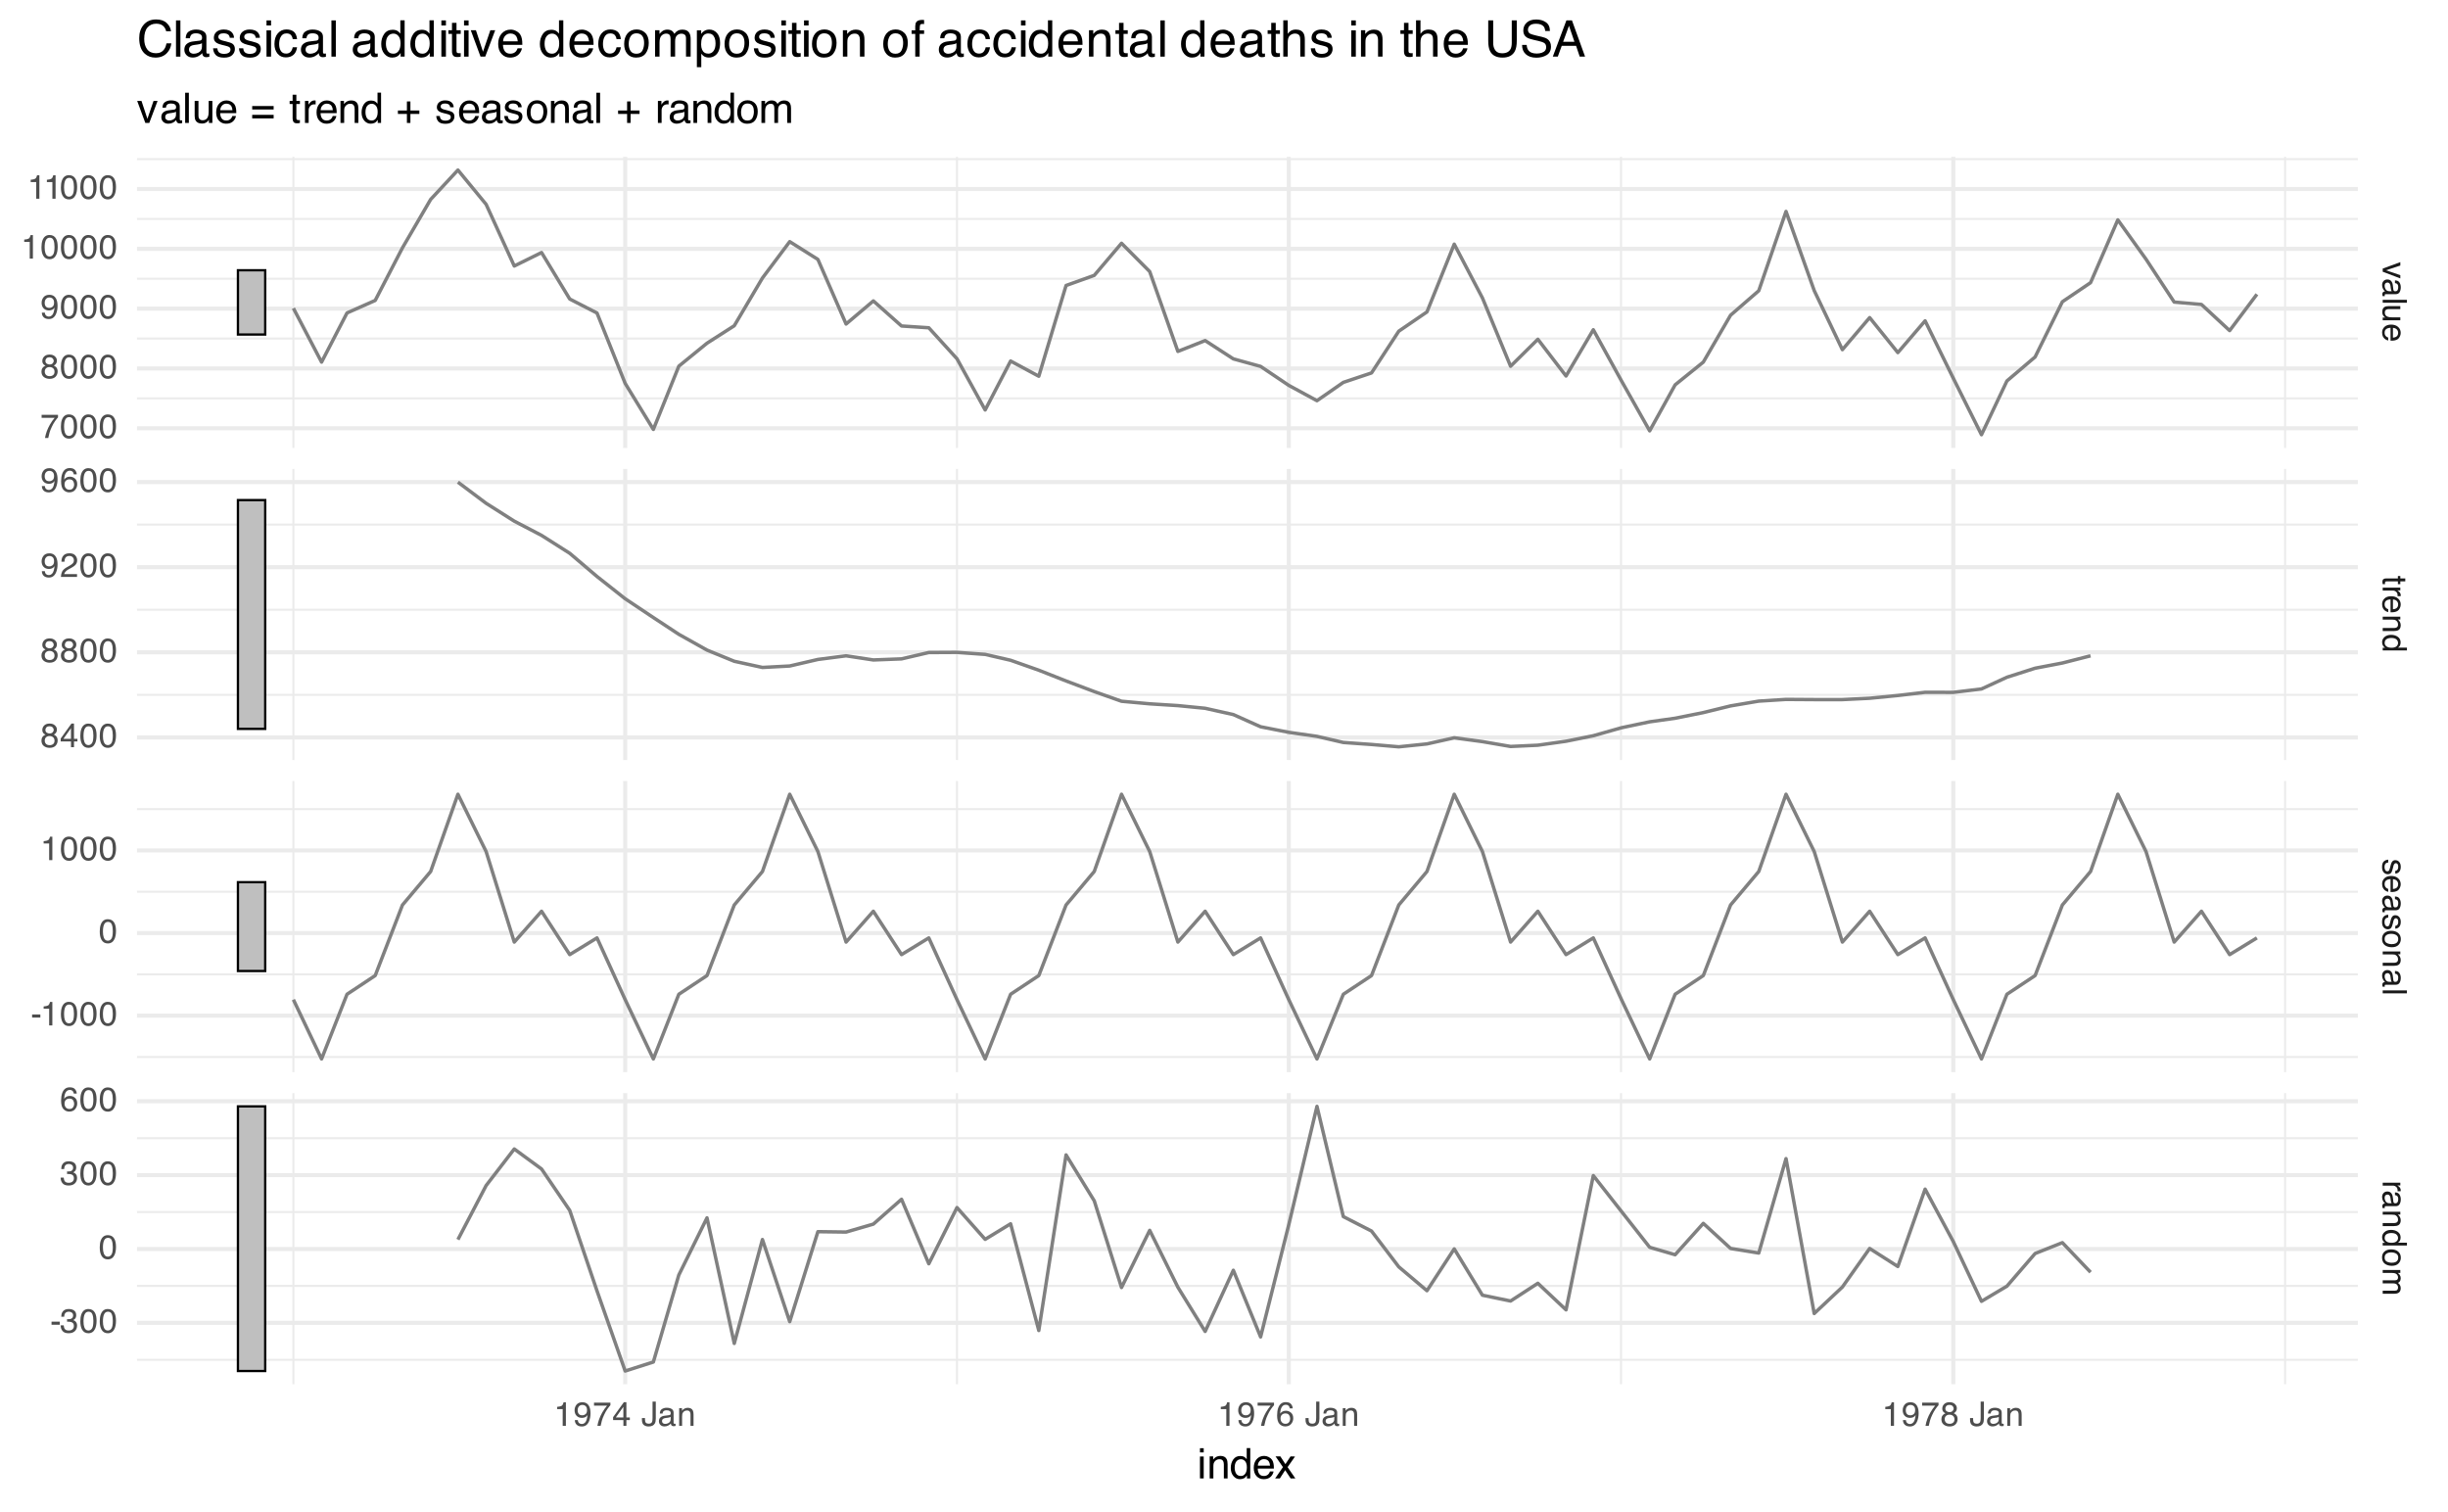 <?xml version="1.0" encoding="UTF-8"?>
<svg xmlns="http://www.w3.org/2000/svg" xmlns:xlink="http://www.w3.org/1999/xlink" width="756" height="467" viewBox="0 0 756 467">
<defs>
<g>
<g id="glyph-0-0">
<path d="M 0 0.328 L 7.469 0.328 L 7.469 6.266 L 0 6.266 Z M 0.938 5.328 L 6.531 5.328 L 6.531 1.266 L 0.938 1.266 Z M 0.938 5.328 "/>
</g>
<g id="glyph-0-1">
<path d="M 5.438 1.125 L 1.016 2.578 L 5.438 4.094 L 5.438 5.094 L 0 3.031 L 0 2.062 L 5.438 0.062 Z M 5.438 1.125 "/>
</g>
<g id="glyph-0-2">
<path d="M 1.453 1.375 C 1.18 1.375 0.969 1.469 0.812 1.656 C 0.664 1.852 0.594 2.082 0.594 2.344 C 0.594 2.664 0.664 2.977 0.812 3.281 C 1.062 3.789 1.469 4.047 2.031 4.047 L 2.766 4.047 C 2.691 3.93 2.629 3.785 2.578 3.609 C 2.535 3.43 2.504 3.258 2.484 3.094 L 2.422 2.547 C 2.379 2.211 2.305 1.961 2.203 1.797 C 2.047 1.516 1.797 1.375 1.453 1.375 Z M 3.297 3.594 C 3.328 3.801 3.414 3.941 3.562 4.016 C 3.645 4.047 3.758 4.062 3.906 4.062 C 4.219 4.062 4.441 3.953 4.578 3.734 C 4.723 3.516 4.797 3.195 4.797 2.781 C 4.797 2.301 4.672 1.961 4.422 1.766 C 4.273 1.648 4.062 1.578 3.781 1.547 L 3.781 0.703 C 4.445 0.711 4.91 0.926 5.172 1.344 C 5.441 1.77 5.578 2.258 5.578 2.812 C 5.578 3.445 5.453 3.961 5.203 4.359 C 4.961 4.754 4.582 4.953 4.062 4.953 L 0.938 4.953 C 0.844 4.953 0.766 4.973 0.703 5.016 C 0.648 5.055 0.625 5.141 0.625 5.266 C 0.625 5.305 0.625 5.352 0.625 5.406 C 0.633 5.457 0.645 5.508 0.656 5.562 L -0.031 5.562 C -0.07 5.414 -0.094 5.305 -0.094 5.234 C -0.102 5.16 -0.109 5.062 -0.109 4.938 C -0.109 4.625 0 4.395 0.219 4.25 C 0.332 4.176 0.5 4.125 0.719 4.094 C 0.477 3.906 0.266 3.633 0.078 3.281 C -0.098 2.938 -0.188 2.555 -0.188 2.141 C -0.188 1.629 -0.035 1.211 0.266 0.891 C 0.578 0.578 0.961 0.422 1.422 0.422 C 1.93 0.422 2.32 0.578 2.594 0.891 C 2.875 1.203 3.047 1.613 3.109 2.125 Z M 5.578 2.828 Z M 5.578 2.828 "/>
</g>
<g id="glyph-0-3">
<path d="M 7.469 0.703 L 7.469 1.609 L 0 1.609 L 0 0.703 Z M 7.469 0.703 "/>
</g>
<g id="glyph-0-4">
<path d="M 5.438 1.578 L 1.828 1.578 C 1.547 1.578 1.316 1.625 1.141 1.719 C 0.816 1.883 0.656 2.188 0.656 2.625 C 0.656 3.258 0.941 3.691 1.516 3.922 C 1.816 4.047 2.234 4.109 2.766 4.109 L 5.438 4.109 L 5.438 5.031 L 0 5.031 L 0 4.172 L 0.797 4.172 C 0.598 4.055 0.426 3.91 0.281 3.734 C 0 3.391 -0.141 2.969 -0.141 2.469 C -0.141 1.688 0.113 1.156 0.625 0.875 C 0.906 0.727 1.281 0.656 1.75 0.656 L 5.438 0.656 Z M 5.578 2.844 Z M 5.578 2.844 "/>
</g>
<g id="glyph-0-5">
<path d="M 5.562 2.938 C 5.562 3.32 5.469 3.695 5.281 4.062 C 5.102 4.426 4.875 4.703 4.594 4.891 C 4.312 5.066 3.988 5.188 3.625 5.25 C 3.375 5.301 2.973 5.328 2.422 5.328 L 2.422 1.344 C 1.867 1.363 1.426 1.492 1.094 1.734 C 0.758 1.984 0.594 2.363 0.594 2.875 C 0.594 3.352 0.754 3.734 1.078 4.016 C 1.254 4.18 1.461 4.297 1.703 4.359 L 1.703 5.266 C 1.504 5.234 1.281 5.148 1.031 5.016 C 0.789 4.891 0.594 4.742 0.438 4.578 C 0.164 4.297 -0.016 3.953 -0.109 3.547 C -0.16 3.328 -0.188 3.078 -0.188 2.797 C -0.188 2.117 0.055 1.539 0.547 1.062 C 1.035 0.594 1.723 0.359 2.609 0.359 C 3.484 0.359 4.191 0.594 4.734 1.062 C 5.285 1.539 5.562 2.164 5.562 2.938 Z M 3.156 4.391 C 3.551 4.359 3.867 4.273 4.109 4.141 C 4.547 3.891 4.766 3.469 4.766 2.875 C 4.766 2.457 4.613 2.102 4.312 1.812 C 4.008 1.531 3.625 1.383 3.156 1.375 Z M 5.578 2.844 Z M 5.578 2.844 "/>
</g>
<g id="glyph-0-6">
<path d="M 6.969 0.859 L 6.969 1.781 L 5.438 1.781 L 5.438 2.641 L 4.688 2.641 L 4.688 1.781 L 1.141 1.781 C 0.953 1.781 0.828 1.844 0.766 1.969 C 0.723 2.039 0.703 2.16 0.703 2.328 C 0.703 2.367 0.703 2.414 0.703 2.469 C 0.711 2.52 0.719 2.578 0.719 2.641 L 0 2.641 C -0.031 2.535 -0.051 2.426 -0.062 2.312 C -0.082 2.207 -0.094 2.086 -0.094 1.953 C -0.094 1.523 0.016 1.234 0.234 1.078 C 0.453 0.93 0.738 0.859 1.094 0.859 L 4.688 0.859 L 4.688 0.109 L 5.438 0.109 L 5.438 0.859 Z M 6.969 0.859 "/>
</g>
<g id="glyph-0-7">
<path d="M 5.438 0.703 L 5.438 1.562 L 4.5 1.562 C 4.688 1.633 4.91 1.805 5.172 2.078 C 5.43 2.359 5.562 2.68 5.562 3.047 C 5.562 3.066 5.555 3.098 5.547 3.141 C 5.547 3.18 5.539 3.25 5.531 3.344 L 4.578 3.344 C 4.586 3.289 4.594 3.238 4.594 3.188 C 4.594 3.145 4.594 3.098 4.594 3.047 C 4.594 2.586 4.441 2.234 4.141 1.984 C 3.848 1.734 3.508 1.609 3.125 1.609 L 0 1.609 L 0 0.703 Z M 5.438 0.703 "/>
</g>
<g id="glyph-0-8">
<path d="M 5.438 0.672 L 5.438 1.547 L 4.672 1.547 C 4.984 1.797 5.207 2.066 5.344 2.359 C 5.488 2.648 5.562 2.969 5.562 3.312 C 5.562 4.082 5.289 4.609 4.75 4.891 C 4.457 5.035 4.035 5.109 3.484 5.109 L 0 5.109 L 0 4.172 L 3.438 4.172 C 3.758 4.172 4.023 4.125 4.234 4.031 C 4.566 3.863 4.734 3.566 4.734 3.141 C 4.734 2.922 4.711 2.742 4.672 2.609 C 4.598 2.359 4.453 2.141 4.234 1.953 C 4.047 1.797 3.859 1.691 3.672 1.641 C 3.484 1.598 3.207 1.578 2.844 1.578 L 0 1.578 L 0 0.672 Z M 5.578 2.812 Z M 5.578 2.812 "/>
</g>
<g id="glyph-0-9">
<path d="M 2.656 1.25 C 2.07 1.25 1.582 1.367 1.188 1.609 C 0.801 1.859 0.609 2.258 0.609 2.812 C 0.609 3.227 0.789 3.57 1.156 3.844 C 1.52 4.125 2.039 4.266 2.719 4.266 C 3.406 4.266 3.91 4.125 4.234 3.844 C 4.566 3.562 4.734 3.211 4.734 2.797 C 4.734 2.336 4.555 1.961 4.203 1.672 C 3.859 1.391 3.344 1.25 2.656 1.25 Z M 5.531 2.625 C 5.531 3.039 5.445 3.391 5.281 3.672 C 5.176 3.836 4.992 4.023 4.734 4.234 L 7.484 4.234 L 7.484 5.109 L 0 5.109 L 0 4.281 L 0.75 4.281 C 0.414 4.07 0.176 3.82 0.031 3.531 C -0.113 3.238 -0.188 2.906 -0.188 2.531 C -0.188 1.914 0.066 1.383 0.578 0.938 C 1.086 0.5 1.766 0.281 2.609 0.281 C 3.398 0.281 4.082 0.484 4.656 0.891 C 5.238 1.297 5.531 1.875 5.531 2.625 Z M 5.531 2.625 "/>
</g>
<g id="glyph-0-10">
<path d="M 1.703 1.219 C 1.398 1.238 1.164 1.312 1 1.438 C 0.707 1.664 0.562 2.066 0.562 2.641 C 0.562 2.984 0.633 3.281 0.781 3.531 C 0.926 3.789 1.156 3.922 1.469 3.922 C 1.695 3.922 1.875 3.816 2 3.609 C 2.07 3.484 2.16 3.223 2.266 2.828 L 2.438 2.109 C 2.551 1.641 2.68 1.297 2.828 1.078 C 3.078 0.68 3.422 0.484 3.859 0.484 C 4.367 0.484 4.781 0.664 5.094 1.031 C 5.414 1.406 5.578 1.91 5.578 2.547 C 5.578 3.359 5.336 3.945 4.859 4.312 C 4.555 4.539 4.227 4.648 3.875 4.641 L 3.875 3.781 C 4.082 3.758 4.27 3.688 4.438 3.562 C 4.676 3.352 4.797 2.988 4.797 2.469 C 4.797 2.125 4.727 1.863 4.594 1.688 C 4.469 1.508 4.297 1.422 4.078 1.422 C 3.836 1.422 3.648 1.535 3.516 1.766 C 3.43 1.898 3.352 2.102 3.281 2.375 L 3.141 2.969 C 2.984 3.625 2.828 4.066 2.672 4.297 C 2.441 4.648 2.078 4.828 1.578 4.828 C 1.086 4.828 0.664 4.641 0.312 4.266 C -0.031 3.898 -0.203 3.344 -0.203 2.594 C -0.203 1.781 -0.02 1.207 0.344 0.875 C 0.707 0.539 1.16 0.359 1.703 0.328 Z M 5.578 2.562 Z M 5.578 2.562 "/>
</g>
<g id="glyph-0-11">
<path d="M 0.594 2.828 C 0.594 3.43 0.82 3.848 1.281 4.078 C 1.738 4.305 2.25 4.422 2.812 4.422 C 3.32 4.422 3.734 4.336 4.047 4.172 C 4.547 3.91 4.797 3.469 4.797 2.844 C 4.797 2.281 4.582 1.867 4.156 1.609 C 3.727 1.359 3.211 1.234 2.609 1.234 C 2.035 1.234 1.555 1.359 1.172 1.609 C 0.785 1.867 0.594 2.273 0.594 2.828 Z M 5.594 2.859 C 5.594 3.566 5.359 4.16 4.891 4.641 C 4.43 5.129 3.742 5.375 2.828 5.375 C 1.953 5.375 1.227 5.16 0.656 4.734 C 0.082 4.305 -0.203 3.645 -0.203 2.75 C -0.203 2 0.051 1.398 0.562 0.953 C 1.07 0.516 1.754 0.297 2.609 0.297 C 3.516 0.297 4.238 0.523 4.781 0.984 C 5.32 1.453 5.594 2.078 5.594 2.859 Z M 5.578 2.828 Z M 5.578 2.828 "/>
</g>
<g id="glyph-0-12">
<path d="M 5.438 0.672 L 5.438 1.578 L 4.672 1.578 C 4.941 1.797 5.133 1.992 5.25 2.172 C 5.457 2.461 5.562 2.801 5.562 3.188 C 5.562 3.625 5.457 3.973 5.25 4.234 C 5.125 4.391 4.941 4.523 4.703 4.641 C 4.992 4.848 5.207 5.086 5.344 5.359 C 5.488 5.629 5.562 5.938 5.562 6.281 C 5.562 7.02 5.297 7.52 4.766 7.781 C 4.484 7.926 4.102 8 3.625 8 L 0 8 L 0 7.047 L 3.781 7.047 C 4.145 7.047 4.395 6.953 4.531 6.766 C 4.664 6.586 4.734 6.367 4.734 6.109 C 4.734 5.742 4.613 5.43 4.375 5.172 C 4.133 4.922 3.734 4.797 3.172 4.797 L 0 4.797 L 0 3.859 L 3.547 3.859 C 3.922 3.859 4.191 3.816 4.359 3.734 C 4.609 3.586 4.734 3.328 4.734 2.953 C 4.734 2.609 4.598 2.289 4.328 2 C 4.066 1.719 3.586 1.578 2.891 1.578 L 0 1.578 L 0 0.672 Z M 5.438 0.672 "/>
</g>
<g id="glyph-1-0">
<path d="M 0.328 0 L 0.328 -7.469 L 6.266 -7.469 L 6.266 0 Z M 5.328 -0.938 L 5.328 -6.531 L 1.266 -6.531 L 1.266 -0.938 Z M 5.328 -0.938 "/>
</g>
<g id="glyph-1-1">
<path d="M 1 -5.156 L 1 -5.859 C 1.656 -5.922 2.113 -6.023 2.375 -6.172 C 2.633 -6.328 2.832 -6.688 2.969 -7.25 L 3.688 -7.25 L 3.688 0 L 2.703 0 L 2.703 -5.156 Z M 1 -5.156 "/>
</g>
<g id="glyph-1-2">
<path d="M 1.375 -1.766 C 1.406 -1.254 1.602 -0.906 1.969 -0.719 C 2.156 -0.613 2.363 -0.562 2.594 -0.562 C 3.031 -0.562 3.398 -0.742 3.703 -1.109 C 4.016 -1.473 4.238 -2.211 4.375 -3.328 C 4.164 -3.004 3.91 -2.773 3.609 -2.641 C 3.316 -2.516 2.992 -2.453 2.641 -2.453 C 1.941 -2.453 1.391 -2.672 0.984 -3.109 C 0.578 -3.547 0.375 -4.109 0.375 -4.797 C 0.375 -5.453 0.57 -6.031 0.969 -6.531 C 1.375 -7.031 1.973 -7.281 2.766 -7.281 C 3.816 -7.281 4.547 -6.805 4.953 -5.859 C 5.18 -5.328 5.297 -4.664 5.297 -3.875 C 5.297 -2.988 5.16 -2.203 4.891 -1.516 C 4.441 -0.367 3.688 0.203 2.625 0.203 C 1.914 0.203 1.375 0.016 1 -0.359 C 0.633 -0.734 0.453 -1.203 0.453 -1.766 Z M 2.766 -3.25 C 3.129 -3.25 3.461 -3.367 3.766 -3.609 C 4.066 -3.848 4.219 -4.266 4.219 -4.859 C 4.219 -5.398 4.082 -5.801 3.812 -6.062 C 3.539 -6.32 3.195 -6.453 2.781 -6.453 C 2.332 -6.453 1.977 -6.301 1.719 -6 C 1.457 -5.695 1.328 -5.297 1.328 -4.797 C 1.328 -4.328 1.441 -3.953 1.672 -3.672 C 1.898 -3.391 2.266 -3.25 2.766 -3.25 Z M 2.766 -3.25 "/>
</g>
<g id="glyph-1-3">
<path d="M 5.438 -7.156 L 5.438 -6.359 C 5.207 -6.129 4.895 -5.734 4.5 -5.172 C 4.113 -4.609 3.773 -4.004 3.484 -3.359 C 3.18 -2.723 2.957 -2.145 2.812 -1.625 C 2.707 -1.289 2.578 -0.75 2.422 0 L 1.422 0 C 1.648 -1.383 2.156 -2.766 2.938 -4.141 C 3.406 -4.953 3.895 -5.648 4.406 -6.234 L 0.375 -6.234 L 0.375 -7.156 Z M 5.438 -7.156 "/>
</g>
<g id="glyph-1-4">
<path d="M 3.438 -2.578 L 3.438 -5.875 L 1.109 -2.578 Z M 3.453 0 L 3.453 -1.781 L 0.266 -1.781 L 0.266 -2.672 L 3.594 -7.297 L 4.375 -7.297 L 4.375 -2.578 L 5.438 -2.578 L 5.438 -1.781 L 4.375 -1.781 L 4.375 0 Z M 3.453 0 "/>
</g>
<g id="glyph-1-5">
</g>
<g id="glyph-1-6">
<path d="M 4.453 -2.219 C 4.453 -1.594 4.359 -1.102 4.172 -0.75 C 3.828 -0.113 3.172 0.203 2.203 0.203 C 1.641 0.203 1.16 0.051 0.766 -0.25 C 0.367 -0.562 0.172 -1.102 0.172 -1.875 L 0.172 -2.406 L 1.125 -2.406 L 1.125 -1.875 C 1.125 -1.469 1.211 -1.16 1.391 -0.953 C 1.578 -0.754 1.863 -0.656 2.25 -0.656 C 2.781 -0.656 3.129 -0.836 3.297 -1.203 C 3.398 -1.43 3.453 -1.859 3.453 -2.484 L 3.453 -7.469 L 4.453 -7.469 Z M 4.453 -2.219 "/>
</g>
<g id="glyph-1-7">
<path d="M 1.375 -1.453 C 1.375 -1.18 1.469 -0.969 1.656 -0.812 C 1.852 -0.664 2.082 -0.594 2.344 -0.594 C 2.664 -0.594 2.977 -0.664 3.281 -0.812 C 3.789 -1.062 4.047 -1.469 4.047 -2.031 L 4.047 -2.766 C 3.93 -2.691 3.785 -2.629 3.609 -2.578 C 3.43 -2.535 3.258 -2.504 3.094 -2.484 L 2.547 -2.422 C 2.211 -2.379 1.961 -2.305 1.797 -2.203 C 1.516 -2.047 1.375 -1.797 1.375 -1.453 Z M 3.594 -3.297 C 3.801 -3.328 3.941 -3.414 4.016 -3.562 C 4.047 -3.645 4.062 -3.758 4.062 -3.906 C 4.062 -4.219 3.953 -4.441 3.734 -4.578 C 3.516 -4.723 3.195 -4.797 2.781 -4.797 C 2.301 -4.797 1.961 -4.672 1.766 -4.422 C 1.648 -4.273 1.578 -4.062 1.547 -3.781 L 0.703 -3.781 C 0.711 -4.445 0.926 -4.91 1.344 -5.172 C 1.77 -5.441 2.258 -5.578 2.812 -5.578 C 3.445 -5.578 3.961 -5.453 4.359 -5.203 C 4.754 -4.961 4.953 -4.582 4.953 -4.062 L 4.953 -0.938 C 4.953 -0.844 4.973 -0.766 5.016 -0.703 C 5.055 -0.648 5.141 -0.625 5.266 -0.625 C 5.305 -0.625 5.352 -0.625 5.406 -0.625 C 5.457 -0.633 5.508 -0.645 5.562 -0.656 L 5.562 0.031 C 5.414 0.07 5.305 0.094 5.234 0.094 C 5.16 0.102 5.062 0.109 4.938 0.109 C 4.625 0.109 4.395 0 4.25 -0.219 C 4.176 -0.332 4.125 -0.5 4.094 -0.719 C 3.906 -0.477 3.633 -0.266 3.281 -0.078 C 2.938 0.098 2.555 0.188 2.141 0.188 C 1.629 0.188 1.211 0.035 0.891 -0.266 C 0.578 -0.578 0.422 -0.961 0.422 -1.422 C 0.422 -1.93 0.578 -2.32 0.891 -2.594 C 1.203 -2.875 1.613 -3.047 2.125 -3.109 Z M 2.828 -5.578 Z M 2.828 -5.578 "/>
</g>
<g id="glyph-1-8">
<path d="M 0.672 -5.438 L 1.547 -5.438 L 1.547 -4.672 C 1.797 -4.984 2.066 -5.207 2.359 -5.344 C 2.648 -5.488 2.969 -5.562 3.312 -5.562 C 4.082 -5.562 4.609 -5.289 4.891 -4.75 C 5.035 -4.457 5.109 -4.035 5.109 -3.484 L 5.109 0 L 4.172 0 L 4.172 -3.438 C 4.172 -3.758 4.125 -4.023 4.031 -4.234 C 3.863 -4.566 3.566 -4.734 3.141 -4.734 C 2.922 -4.734 2.742 -4.711 2.609 -4.672 C 2.359 -4.598 2.141 -4.453 1.953 -4.234 C 1.797 -4.047 1.691 -3.859 1.641 -3.672 C 1.598 -3.484 1.578 -3.207 1.578 -2.844 L 1.578 0 L 0.672 0 Z M 2.812 -5.578 Z M 2.812 -5.578 "/>
</g>
<g id="glyph-1-9">
<path d="M 3.047 -7.312 C 3.859 -7.312 4.422 -7.098 4.734 -6.672 C 5.055 -6.254 5.219 -5.82 5.219 -5.375 L 4.312 -5.375 C 4.258 -5.656 4.176 -5.879 4.062 -6.047 C 3.844 -6.348 3.508 -6.5 3.062 -6.5 C 2.551 -6.5 2.145 -6.266 1.844 -5.797 C 1.539 -5.328 1.375 -4.648 1.344 -3.766 C 1.551 -4.078 1.812 -4.305 2.125 -4.453 C 2.414 -4.586 2.742 -4.656 3.109 -4.656 C 3.711 -4.656 4.238 -4.457 4.688 -4.062 C 5.145 -3.676 5.375 -3.098 5.375 -2.328 C 5.375 -1.672 5.16 -1.086 4.734 -0.578 C 4.305 -0.066 3.691 0.188 2.891 0.188 C 2.211 0.188 1.625 -0.066 1.125 -0.578 C 0.633 -1.098 0.391 -1.973 0.391 -3.203 C 0.391 -4.098 0.5 -4.863 0.719 -5.5 C 1.145 -6.707 1.922 -7.312 3.047 -7.312 Z M 2.984 -0.625 C 3.461 -0.625 3.82 -0.785 4.062 -1.109 C 4.301 -1.43 4.422 -1.812 4.422 -2.25 C 4.422 -2.625 4.312 -2.977 4.094 -3.312 C 3.883 -3.656 3.5 -3.828 2.938 -3.828 C 2.539 -3.828 2.191 -3.695 1.891 -3.438 C 1.598 -3.176 1.453 -2.781 1.453 -2.25 C 1.453 -1.789 1.586 -1.406 1.859 -1.094 C 2.129 -0.781 2.504 -0.625 2.984 -0.625 Z M 2.984 -0.625 "/>
</g>
<g id="glyph-1-10">
<path d="M 2.828 -4.234 C 3.234 -4.234 3.547 -4.344 3.766 -4.562 C 3.992 -4.789 4.109 -5.062 4.109 -5.375 C 4.109 -5.645 4 -5.891 3.781 -6.109 C 3.57 -6.336 3.242 -6.453 2.797 -6.453 C 2.359 -6.453 2.039 -6.336 1.844 -6.109 C 1.645 -5.891 1.547 -5.625 1.547 -5.312 C 1.547 -4.977 1.672 -4.711 1.922 -4.516 C 2.18 -4.328 2.484 -4.234 2.828 -4.234 Z M 2.891 -0.625 C 3.305 -0.625 3.656 -0.738 3.938 -0.969 C 4.219 -1.195 4.359 -1.535 4.359 -1.984 C 4.359 -2.461 4.211 -2.82 3.922 -3.062 C 3.641 -3.312 3.27 -3.438 2.812 -3.438 C 2.383 -3.438 2.031 -3.312 1.75 -3.062 C 1.477 -2.812 1.344 -2.461 1.344 -2.016 C 1.344 -1.641 1.469 -1.312 1.719 -1.031 C 1.969 -0.758 2.359 -0.625 2.891 -0.625 Z M 1.578 -3.875 C 1.328 -3.988 1.129 -4.117 0.984 -4.266 C 0.723 -4.535 0.594 -4.883 0.594 -5.312 C 0.594 -5.852 0.785 -6.316 1.172 -6.703 C 1.566 -7.098 2.125 -7.297 2.844 -7.297 C 3.539 -7.297 4.086 -7.109 4.484 -6.734 C 4.891 -6.367 5.094 -5.941 5.094 -5.453 C 5.094 -5.004 4.973 -4.641 4.734 -4.359 C 4.609 -4.191 4.41 -4.035 4.141 -3.891 C 4.441 -3.742 4.68 -3.582 4.859 -3.406 C 5.172 -3.07 5.328 -2.633 5.328 -2.094 C 5.328 -1.445 5.113 -0.898 4.688 -0.453 C 4.258 -0.016 3.648 0.203 2.859 0.203 C 2.148 0.203 1.551 0.016 1.062 -0.359 C 0.57 -0.742 0.328 -1.305 0.328 -2.047 C 0.328 -2.473 0.43 -2.844 0.641 -3.156 C 0.859 -3.469 1.172 -3.707 1.578 -3.875 Z M 1.578 -3.875 "/>
</g>
<g id="glyph-1-11">
<path d="M 2.812 -7.281 C 3.758 -7.281 4.441 -6.891 4.859 -6.109 C 5.18 -5.516 5.344 -4.691 5.344 -3.641 C 5.344 -2.66 5.195 -1.844 4.906 -1.188 C 4.477 -0.258 3.781 0.203 2.812 0.203 C 1.938 0.203 1.285 -0.176 0.859 -0.938 C 0.504 -1.57 0.328 -2.422 0.328 -3.484 C 0.328 -4.316 0.43 -5.031 0.641 -5.625 C 1.047 -6.727 1.77 -7.281 2.812 -7.281 Z M 2.812 -0.641 C 3.281 -0.641 3.656 -0.848 3.938 -1.266 C 4.219 -1.68 4.359 -2.461 4.359 -3.609 C 4.359 -4.441 4.254 -5.125 4.047 -5.656 C 3.848 -6.188 3.457 -6.453 2.875 -6.453 C 2.332 -6.453 1.938 -6.195 1.688 -5.688 C 1.438 -5.188 1.312 -4.441 1.312 -3.453 C 1.312 -2.711 1.395 -2.117 1.562 -1.672 C 1.801 -0.984 2.219 -0.641 2.812 -0.641 Z M 2.812 -0.641 "/>
</g>
<g id="glyph-1-12">
<path d="M 0.328 0 C 0.359 -0.625 0.484 -1.164 0.703 -1.625 C 0.93 -2.094 1.375 -2.52 2.031 -2.906 L 3.016 -3.469 C 3.441 -3.719 3.742 -3.93 3.922 -4.109 C 4.203 -4.391 4.344 -4.711 4.344 -5.078 C 4.344 -5.504 4.211 -5.844 3.953 -6.094 C 3.703 -6.344 3.367 -6.469 2.953 -6.469 C 2.316 -6.469 1.879 -6.227 1.641 -5.75 C 1.516 -5.5 1.445 -5.145 1.438 -4.688 L 0.5 -4.688 C 0.508 -5.32 0.629 -5.844 0.859 -6.25 C 1.254 -6.945 1.953 -7.297 2.953 -7.297 C 3.785 -7.297 4.395 -7.07 4.781 -6.625 C 5.164 -6.176 5.359 -5.676 5.359 -5.125 C 5.359 -4.539 5.148 -4.039 4.734 -3.625 C 4.504 -3.383 4.082 -3.094 3.469 -2.75 L 2.766 -2.375 C 2.43 -2.188 2.172 -2.008 1.984 -1.844 C 1.648 -1.551 1.438 -1.223 1.344 -0.859 L 5.312 -0.859 L 5.312 0 Z M 0.328 0 "/>
</g>
<g id="glyph-1-13">
<path d="M 0.438 -3.375 L 2.984 -3.375 L 2.984 -2.422 L 0.438 -2.422 Z M 0.438 -3.375 "/>
</g>
<g id="glyph-1-14">
<path d="M 2.703 0.203 C 1.836 0.203 1.211 -0.031 0.828 -0.5 C 0.441 -0.977 0.25 -1.555 0.25 -2.234 L 1.203 -2.234 C 1.242 -1.766 1.332 -1.422 1.469 -1.203 C 1.707 -0.828 2.133 -0.641 2.75 -0.641 C 3.227 -0.641 3.613 -0.766 3.906 -1.016 C 4.195 -1.273 4.344 -1.609 4.344 -2.016 C 4.344 -2.516 4.191 -2.863 3.891 -3.062 C 3.586 -3.27 3.16 -3.375 2.609 -3.375 C 2.547 -3.375 2.484 -3.367 2.422 -3.359 C 2.359 -3.359 2.297 -3.359 2.234 -3.359 L 2.234 -4.172 C 2.328 -4.16 2.406 -4.148 2.469 -4.141 C 2.539 -4.141 2.613 -4.141 2.688 -4.141 C 3.031 -4.141 3.312 -4.191 3.531 -4.297 C 3.914 -4.492 4.109 -4.832 4.109 -5.312 C 4.109 -5.676 3.977 -5.957 3.719 -6.156 C 3.457 -6.352 3.156 -6.453 2.812 -6.453 C 2.207 -6.453 1.789 -6.25 1.562 -5.844 C 1.426 -5.625 1.352 -5.305 1.344 -4.891 L 0.438 -4.891 C 0.438 -5.43 0.539 -5.891 0.75 -6.266 C 1.125 -6.941 1.781 -7.281 2.719 -7.281 C 3.469 -7.281 4.047 -7.113 4.453 -6.781 C 4.859 -6.457 5.062 -5.984 5.062 -5.359 C 5.062 -4.91 4.938 -4.547 4.688 -4.266 C 4.539 -4.098 4.348 -3.961 4.109 -3.859 C 4.492 -3.754 4.789 -3.551 5 -3.25 C 5.219 -2.957 5.328 -2.594 5.328 -2.156 C 5.328 -1.457 5.098 -0.891 4.641 -0.453 C 4.191 -0.016 3.547 0.203 2.703 0.203 Z M 2.703 0.203 "/>
</g>
<g id="glyph-2-0">
<path d="M 0.422 0 L 0.422 -9.328 L 7.828 -9.328 L 7.828 0 Z M 6.656 -1.172 L 6.656 -8.156 L 1.594 -8.156 L 1.594 -1.172 Z M 6.656 -1.172 "/>
</g>
<g id="glyph-2-1">
<path d="M 0.844 -6.766 L 2 -6.766 L 2 0 L 0.844 0 Z M 0.844 -9.328 L 2 -9.328 L 2 -8.031 L 0.844 -8.031 Z M 0.844 -9.328 "/>
</g>
<g id="glyph-2-2">
<path d="M 0.844 -6.797 L 1.922 -6.797 L 1.922 -5.828 C 2.242 -6.234 2.582 -6.52 2.938 -6.688 C 3.301 -6.863 3.703 -6.953 4.141 -6.953 C 5.109 -6.953 5.758 -6.613 6.094 -5.938 C 6.281 -5.57 6.375 -5.047 6.375 -4.359 L 6.375 0 L 5.219 0 L 5.219 -4.281 C 5.219 -4.695 5.156 -5.031 5.031 -5.281 C 4.832 -5.707 4.461 -5.922 3.922 -5.922 C 3.648 -5.922 3.43 -5.895 3.266 -5.844 C 2.953 -5.75 2.676 -5.562 2.438 -5.281 C 2.25 -5.051 2.125 -4.816 2.062 -4.578 C 2.008 -4.348 1.984 -4.008 1.984 -3.562 L 1.984 0 L 0.844 0 Z M 3.516 -6.969 Z M 3.516 -6.969 "/>
</g>
<g id="glyph-2-3">
<path d="M 1.562 -3.312 C 1.562 -2.594 1.711 -1.984 2.016 -1.484 C 2.328 -0.992 2.828 -0.75 3.516 -0.75 C 4.035 -0.75 4.469 -0.977 4.812 -1.438 C 5.156 -1.895 5.328 -2.547 5.328 -3.391 C 5.328 -4.254 5.148 -4.891 4.797 -5.297 C 4.441 -5.711 4.008 -5.922 3.5 -5.922 C 2.926 -5.922 2.457 -5.703 2.094 -5.266 C 1.738 -4.828 1.562 -4.176 1.562 -3.312 Z M 3.281 -6.922 C 3.801 -6.922 4.238 -6.812 4.594 -6.594 C 4.789 -6.469 5.02 -6.242 5.281 -5.922 L 5.281 -9.359 L 6.375 -9.359 L 6.375 0 L 5.344 0 L 5.344 -0.953 C 5.082 -0.523 4.77 -0.219 4.406 -0.031 C 4.039 0.145 3.625 0.234 3.156 0.234 C 2.395 0.234 1.738 -0.082 1.188 -0.719 C 0.633 -1.352 0.359 -2.195 0.359 -3.25 C 0.359 -4.238 0.609 -5.098 1.109 -5.828 C 1.617 -6.555 2.344 -6.922 3.281 -6.922 Z M 3.281 -6.922 "/>
</g>
<g id="glyph-2-4">
<path d="M 3.672 -6.953 C 4.148 -6.953 4.613 -6.836 5.062 -6.609 C 5.52 -6.379 5.867 -6.086 6.109 -5.734 C 6.336 -5.391 6.488 -4.988 6.562 -4.531 C 6.633 -4.219 6.672 -3.719 6.672 -3.031 L 1.688 -3.031 C 1.707 -2.344 1.867 -1.789 2.172 -1.375 C 2.473 -0.957 2.945 -0.75 3.594 -0.75 C 4.188 -0.75 4.66 -0.945 5.016 -1.344 C 5.211 -1.57 5.359 -1.836 5.453 -2.141 L 6.562 -2.141 C 6.539 -1.891 6.445 -1.609 6.281 -1.297 C 6.113 -0.992 5.926 -0.742 5.719 -0.547 C 5.363 -0.203 4.93 0.023 4.422 0.141 C 4.148 0.203 3.836 0.234 3.484 0.234 C 2.641 0.234 1.922 -0.07 1.328 -0.688 C 0.742 -1.301 0.453 -2.16 0.453 -3.266 C 0.453 -4.359 0.75 -5.242 1.344 -5.922 C 1.938 -6.609 2.711 -6.953 3.672 -6.953 Z M 5.484 -3.938 C 5.441 -4.438 5.336 -4.832 5.172 -5.125 C 4.859 -5.676 4.332 -5.953 3.594 -5.953 C 3.07 -5.953 2.633 -5.758 2.281 -5.375 C 1.926 -5 1.738 -4.52 1.719 -3.938 Z M 3.562 -6.969 Z M 3.562 -6.969 "/>
</g>
<g id="glyph-2-5">
<path d="M 0.188 -6.797 L 1.672 -6.797 L 3.234 -4.406 L 4.812 -6.797 L 6.203 -6.766 L 3.906 -3.484 L 6.297 0 L 4.844 0 L 3.156 -2.547 L 1.516 0 L 0.062 0 L 2.469 -3.484 Z M 0.188 -6.797 "/>
</g>
<g id="glyph-2-6">
<path d="M 1.391 -6.797 L 3.219 -1.266 L 5.109 -6.797 L 6.359 -6.797 L 3.797 0 L 2.578 0 L 0.062 -6.797 Z M 1.391 -6.797 "/>
</g>
<g id="glyph-2-7">
<path d="M 1.719 -1.812 C 1.719 -1.477 1.836 -1.219 2.078 -1.031 C 2.316 -0.844 2.602 -0.75 2.938 -0.75 C 3.332 -0.75 3.719 -0.836 4.094 -1.016 C 4.727 -1.328 5.047 -1.836 5.047 -2.547 L 5.047 -3.453 C 4.91 -3.367 4.734 -3.297 4.516 -3.234 C 4.297 -3.18 4.078 -3.141 3.859 -3.109 L 3.172 -3.016 C 2.754 -2.961 2.441 -2.879 2.234 -2.766 C 1.891 -2.566 1.719 -2.25 1.719 -1.812 Z M 4.484 -4.125 C 4.742 -4.156 4.922 -4.266 5.016 -4.453 C 5.055 -4.555 5.078 -4.703 5.078 -4.891 C 5.078 -5.273 4.938 -5.555 4.656 -5.734 C 4.383 -5.91 3.992 -6 3.484 -6 C 2.879 -6 2.453 -5.836 2.203 -5.516 C 2.066 -5.336 1.977 -5.07 1.938 -4.719 L 0.875 -4.719 C 0.895 -5.562 1.164 -6.145 1.688 -6.469 C 2.207 -6.801 2.812 -6.969 3.5 -6.969 C 4.301 -6.969 4.953 -6.812 5.453 -6.5 C 5.953 -6.195 6.203 -5.723 6.203 -5.078 L 6.203 -1.172 C 6.203 -1.047 6.223 -0.945 6.266 -0.875 C 6.316 -0.812 6.422 -0.781 6.578 -0.781 C 6.629 -0.781 6.688 -0.781 6.75 -0.781 C 6.812 -0.789 6.879 -0.801 6.953 -0.812 L 6.953 0.031 C 6.773 0.082 6.641 0.113 6.547 0.125 C 6.453 0.133 6.32 0.141 6.156 0.141 C 5.77 0.141 5.488 0.004 5.312 -0.266 C 5.219 -0.422 5.148 -0.633 5.109 -0.906 C 4.879 -0.594 4.547 -0.32 4.109 -0.094 C 3.672 0.125 3.191 0.234 2.672 0.234 C 2.035 0.234 1.516 0.039 1.109 -0.344 C 0.711 -0.727 0.516 -1.207 0.516 -1.781 C 0.516 -2.414 0.711 -2.906 1.109 -3.25 C 1.504 -3.594 2.02 -3.805 2.656 -3.891 Z M 3.531 -6.969 Z M 3.531 -6.969 "/>
</g>
<g id="glyph-2-8">
<path d="M 0.875 -9.328 L 2.016 -9.328 L 2.016 0 L 0.875 0 Z M 0.875 -9.328 "/>
</g>
<g id="glyph-2-9">
<path d="M 1.984 -6.797 L 1.984 -2.281 C 1.984 -1.938 2.035 -1.656 2.141 -1.438 C 2.348 -1.031 2.727 -0.828 3.281 -0.828 C 4.07 -0.828 4.613 -1.18 4.906 -1.891 C 5.062 -2.273 5.141 -2.797 5.141 -3.453 L 5.141 -6.797 L 6.281 -6.797 L 6.281 0 L 5.203 0 L 5.219 -1 C 5.07 -0.738 4.891 -0.52 4.672 -0.344 C 4.234 0.008 3.703 0.188 3.078 0.188 C 2.109 0.188 1.445 -0.133 1.094 -0.781 C 0.906 -1.133 0.812 -1.598 0.812 -2.172 L 0.812 -6.797 Z M 3.547 -6.969 Z M 3.547 -6.969 "/>
</g>
<g id="glyph-2-10">
</g>
<g id="glyph-2-11">
<path d="M 7.203 -5.219 L 7.203 -4.156 L 0.578 -4.156 L 0.578 -5.219 Z M 7.203 -2.5 L 7.203 -1.406 L 0.578 -1.406 L 0.578 -2.5 Z M 7.203 -2.5 "/>
</g>
<g id="glyph-2-12">
<path d="M 1.062 -8.703 L 2.219 -8.703 L 2.219 -6.797 L 3.312 -6.797 L 3.312 -5.859 L 2.219 -5.859 L 2.219 -1.422 C 2.219 -1.191 2.301 -1.035 2.469 -0.953 C 2.551 -0.898 2.695 -0.875 2.906 -0.875 C 2.957 -0.875 3.016 -0.875 3.078 -0.875 C 3.148 -0.883 3.227 -0.895 3.312 -0.906 L 3.312 0 C 3.176 0.039 3.035 0.066 2.891 0.078 C 2.754 0.098 2.602 0.109 2.438 0.109 C 1.906 0.109 1.539 -0.023 1.344 -0.297 C 1.156 -0.578 1.062 -0.93 1.062 -1.359 L 1.062 -5.859 L 0.141 -5.859 L 0.141 -6.797 L 1.062 -6.797 Z M 1.062 -8.703 "/>
</g>
<g id="glyph-2-13">
<path d="M 0.875 -6.797 L 1.953 -6.797 L 1.953 -5.625 C 2.047 -5.852 2.266 -6.129 2.609 -6.453 C 2.953 -6.785 3.352 -6.953 3.812 -6.953 C 3.832 -6.953 3.867 -6.945 3.922 -6.938 C 3.973 -6.938 4.055 -6.93 4.172 -6.922 L 4.172 -5.719 C 4.109 -5.727 4.047 -5.734 3.984 -5.734 C 3.93 -5.742 3.867 -5.75 3.797 -5.75 C 3.223 -5.75 2.781 -5.562 2.469 -5.188 C 2.164 -4.82 2.016 -4.395 2.016 -3.906 L 2.016 0 L 0.875 0 Z M 0.875 -6.797 "/>
</g>
<g id="glyph-2-14">
<path d="M 0.578 -2.781 L 0.578 -3.844 L 3.359 -3.844 L 3.359 -6.641 L 4.438 -6.641 L 4.438 -3.844 L 7.203 -3.844 L 7.203 -2.781 L 4.438 -2.781 L 4.438 0 L 3.359 0 L 3.359 -2.781 Z M 0.578 -2.781 "/>
</g>
<g id="glyph-2-15">
<path d="M 1.516 -2.141 C 1.547 -1.754 1.641 -1.457 1.797 -1.25 C 2.086 -0.883 2.586 -0.703 3.297 -0.703 C 3.723 -0.703 4.098 -0.789 4.422 -0.969 C 4.742 -1.156 4.906 -1.441 4.906 -1.828 C 4.906 -2.117 4.773 -2.344 4.516 -2.5 C 4.348 -2.594 4.02 -2.703 3.531 -2.828 L 2.625 -3.047 C 2.051 -3.191 1.625 -3.352 1.344 -3.531 C 0.852 -3.844 0.609 -4.27 0.609 -4.812 C 0.609 -5.457 0.836 -5.977 1.297 -6.375 C 1.766 -6.77 2.391 -6.969 3.172 -6.969 C 4.191 -6.969 4.93 -6.672 5.391 -6.078 C 5.672 -5.691 5.805 -5.281 5.797 -4.844 L 4.719 -4.844 C 4.695 -5.102 4.609 -5.336 4.453 -5.547 C 4.191 -5.848 3.734 -6 3.078 -6 C 2.648 -6 2.32 -5.914 2.094 -5.75 C 1.875 -5.582 1.766 -5.363 1.766 -5.094 C 1.766 -4.801 1.91 -4.566 2.203 -4.391 C 2.379 -4.285 2.629 -4.191 2.953 -4.109 L 3.719 -3.922 C 4.531 -3.723 5.078 -3.531 5.359 -3.344 C 5.805 -3.051 6.031 -2.594 6.031 -1.969 C 6.031 -1.363 5.801 -0.836 5.344 -0.391 C 4.883 0.047 4.188 0.266 3.25 0.266 C 2.238 0.266 1.52 0.035 1.094 -0.422 C 0.676 -0.891 0.453 -1.461 0.422 -2.141 Z M 3.203 -6.969 Z M 3.203 -6.969 "/>
</g>
<g id="glyph-2-16">
<path d="M 3.531 -0.734 C 4.289 -0.734 4.812 -1.02 5.094 -1.594 C 5.375 -2.164 5.516 -2.805 5.516 -3.516 C 5.516 -4.148 5.414 -4.664 5.219 -5.062 C 4.895 -5.688 4.336 -6 3.547 -6 C 2.848 -6 2.336 -5.734 2.016 -5.203 C 1.703 -4.672 1.547 -4.023 1.547 -3.266 C 1.547 -2.547 1.703 -1.941 2.016 -1.453 C 2.336 -0.973 2.844 -0.734 3.531 -0.734 Z M 3.578 -7 C 4.453 -7 5.191 -6.707 5.797 -6.125 C 6.398 -5.539 6.703 -4.68 6.703 -3.547 C 6.703 -2.441 6.438 -1.531 5.906 -0.812 C 5.375 -0.102 4.547 0.25 3.422 0.25 C 2.492 0.25 1.754 -0.066 1.203 -0.703 C 0.648 -1.336 0.375 -2.188 0.375 -3.25 C 0.375 -4.395 0.66 -5.305 1.234 -5.984 C 1.816 -6.66 2.598 -7 3.578 -7 Z M 3.547 -6.969 Z M 3.547 -6.969 "/>
</g>
<g id="glyph-2-17">
<path d="M 0.844 -6.797 L 1.969 -6.797 L 1.969 -5.828 C 2.238 -6.16 2.484 -6.406 2.703 -6.562 C 3.078 -6.82 3.504 -6.953 3.984 -6.953 C 4.523 -6.953 4.961 -6.816 5.297 -6.547 C 5.484 -6.398 5.648 -6.176 5.797 -5.875 C 6.055 -6.238 6.359 -6.508 6.703 -6.688 C 7.047 -6.863 7.43 -6.953 7.859 -6.953 C 8.766 -6.953 9.383 -6.617 9.719 -5.953 C 9.895 -5.598 9.984 -5.125 9.984 -4.531 L 9.984 0 L 8.797 0 L 8.797 -4.719 C 8.797 -5.176 8.68 -5.488 8.453 -5.656 C 8.234 -5.82 7.957 -5.906 7.625 -5.906 C 7.176 -5.906 6.789 -5.754 6.469 -5.453 C 6.145 -5.16 5.984 -4.66 5.984 -3.953 L 5.984 0 L 4.828 0 L 4.828 -4.438 C 4.828 -4.895 4.77 -5.234 4.656 -5.453 C 4.488 -5.766 4.164 -5.922 3.688 -5.922 C 3.258 -5.922 2.867 -5.754 2.516 -5.422 C 2.16 -5.086 1.984 -4.484 1.984 -3.609 L 1.984 0 L 0.844 0 Z M 0.844 -6.797 "/>
</g>
<g id="glyph-3-0">
<path d="M 0.5 0 L 0.5 -11.188 L 9.375 -11.188 L 9.375 0 Z M 7.984 -1.406 L 7.984 -9.781 L 1.906 -9.781 L 1.906 -1.406 Z M 7.984 -1.406 "/>
</g>
<g id="glyph-3-1">
<path d="M 5.906 -11.484 C 7.32 -11.484 8.422 -11.109 9.203 -10.359 C 9.984 -9.617 10.414 -8.773 10.5 -7.828 L 9.016 -7.828 C 8.848 -8.547 8.516 -9.113 8.016 -9.531 C 7.516 -9.957 6.816 -10.172 5.922 -10.172 C 4.816 -10.172 3.926 -9.781 3.25 -9 C 2.57 -8.227 2.234 -7.047 2.234 -5.453 C 2.234 -4.141 2.535 -3.078 3.141 -2.266 C 3.754 -1.453 4.672 -1.047 5.891 -1.047 C 7.004 -1.047 7.852 -1.473 8.438 -2.328 C 8.75 -2.773 8.977 -3.367 9.125 -4.109 L 10.609 -4.109 C 10.473 -2.93 10.035 -1.945 9.297 -1.156 C 8.41 -0.188 7.211 0.297 5.703 0.297 C 4.398 0.297 3.305 -0.098 2.422 -0.891 C 1.266 -1.93 0.688 -3.535 0.688 -5.703 C 0.688 -7.359 1.125 -8.711 2 -9.766 C 2.938 -10.91 4.238 -11.484 5.906 -11.484 Z M 5.594 -11.484 Z M 5.594 -11.484 "/>
</g>
<g id="glyph-3-2">
<path d="M 1.047 -11.188 L 2.406 -11.188 L 2.406 0 L 1.047 0 Z M 1.047 -11.188 "/>
</g>
<g id="glyph-3-3">
<path d="M 2.062 -2.172 C 2.062 -1.773 2.203 -1.461 2.484 -1.234 C 2.773 -1.004 3.117 -0.891 3.516 -0.891 C 3.992 -0.891 4.461 -1 4.922 -1.219 C 5.68 -1.594 6.062 -2.203 6.062 -3.047 L 6.062 -4.156 C 5.895 -4.039 5.676 -3.945 5.406 -3.875 C 5.145 -3.812 4.891 -3.766 4.641 -3.734 L 3.812 -3.625 C 3.312 -3.562 2.938 -3.457 2.688 -3.312 C 2.27 -3.07 2.062 -2.691 2.062 -2.172 Z M 5.375 -4.938 C 5.688 -4.977 5.895 -5.113 6 -5.344 C 6.062 -5.457 6.094 -5.629 6.094 -5.859 C 6.094 -6.328 5.926 -6.664 5.594 -6.875 C 5.258 -7.094 4.785 -7.203 4.172 -7.203 C 3.453 -7.203 2.945 -7.004 2.656 -6.609 C 2.488 -6.398 2.379 -6.086 2.328 -5.672 L 1.047 -5.672 C 1.066 -6.672 1.391 -7.367 2.016 -7.766 C 2.648 -8.16 3.379 -8.359 4.203 -8.359 C 5.16 -8.359 5.941 -8.172 6.547 -7.797 C 7.141 -7.43 7.438 -6.863 7.438 -6.094 L 7.438 -1.406 C 7.438 -1.258 7.461 -1.141 7.516 -1.047 C 7.578 -0.961 7.703 -0.922 7.891 -0.922 C 7.953 -0.922 8.02 -0.926 8.094 -0.938 C 8.164 -0.945 8.25 -0.957 8.344 -0.969 L 8.344 0.031 C 8.125 0.094 7.957 0.129 7.844 0.141 C 7.738 0.16 7.586 0.172 7.391 0.172 C 6.922 0.172 6.578 0.004 6.359 -0.328 C 6.254 -0.504 6.176 -0.754 6.125 -1.078 C 5.844 -0.711 5.441 -0.395 4.922 -0.125 C 4.398 0.145 3.828 0.281 3.203 0.281 C 2.441 0.281 1.82 0.051 1.344 -0.406 C 0.863 -0.875 0.625 -1.453 0.625 -2.141 C 0.625 -2.898 0.859 -3.484 1.328 -3.891 C 1.805 -4.305 2.426 -4.566 3.188 -4.672 Z M 4.234 -8.359 Z M 4.234 -8.359 "/>
</g>
<g id="glyph-3-4">
<path d="M 1.812 -2.562 C 1.852 -2.102 1.969 -1.75 2.156 -1.5 C 2.508 -1.062 3.109 -0.844 3.953 -0.844 C 4.461 -0.844 4.91 -0.953 5.297 -1.172 C 5.68 -1.391 5.875 -1.734 5.875 -2.203 C 5.875 -2.547 5.719 -2.812 5.406 -3 C 5.207 -3.113 4.816 -3.242 4.234 -3.391 L 3.156 -3.656 C 2.457 -3.832 1.941 -4.023 1.609 -4.234 C 1.023 -4.609 0.734 -5.125 0.734 -5.781 C 0.734 -6.551 1.008 -7.176 1.562 -7.656 C 2.125 -8.133 2.875 -8.375 3.812 -8.375 C 5.039 -8.375 5.926 -8.008 6.469 -7.281 C 6.801 -6.82 6.961 -6.332 6.953 -5.812 L 5.672 -5.812 C 5.641 -6.125 5.531 -6.406 5.344 -6.656 C 5.02 -7.02 4.473 -7.203 3.703 -7.203 C 3.18 -7.203 2.785 -7.098 2.516 -6.891 C 2.254 -6.691 2.125 -6.43 2.125 -6.109 C 2.125 -5.754 2.301 -5.473 2.656 -5.266 C 2.852 -5.141 3.148 -5.023 3.547 -4.922 L 4.453 -4.703 C 5.441 -4.461 6.102 -4.234 6.438 -4.016 C 6.969 -3.66 7.234 -3.109 7.234 -2.359 C 7.234 -1.629 6.957 -1 6.406 -0.469 C 5.852 0.051 5.016 0.312 3.891 0.312 C 2.68 0.312 1.82 0.035 1.312 -0.516 C 0.812 -1.066 0.539 -1.75 0.5 -2.562 Z M 3.844 -8.359 Z M 3.844 -8.359 "/>
</g>
<g id="glyph-3-5">
<path d="M 1 -8.109 L 2.406 -8.109 L 2.406 0 L 1 0 Z M 1 -11.188 L 2.406 -11.188 L 2.406 -9.625 L 1 -9.625 Z M 1 -11.188 "/>
</g>
<g id="glyph-3-6">
<path d="M 4.156 -8.391 C 5.07 -8.391 5.816 -8.164 6.391 -7.719 C 6.961 -7.27 7.312 -6.5 7.438 -5.406 L 6.094 -5.406 C 6.02 -5.914 5.836 -6.336 5.547 -6.672 C 5.254 -7.004 4.789 -7.172 4.156 -7.172 C 3.281 -7.172 2.656 -6.742 2.281 -5.891 C 2.031 -5.336 1.906 -4.656 1.906 -3.844 C 1.906 -3.02 2.078 -2.328 2.422 -1.766 C 2.773 -1.211 3.32 -0.938 4.062 -0.938 C 4.625 -0.938 5.07 -1.109 5.406 -1.453 C 5.738 -1.805 5.969 -2.285 6.094 -2.891 L 7.438 -2.891 C 7.281 -1.805 6.895 -1.016 6.281 -0.516 C 5.676 -0.016 4.898 0.234 3.953 0.234 C 2.891 0.234 2.039 -0.148 1.406 -0.922 C 0.77 -1.703 0.453 -2.68 0.453 -3.859 C 0.453 -5.285 0.797 -6.395 1.484 -7.188 C 2.18 -7.988 3.07 -8.391 4.156 -8.391 Z M 3.938 -8.359 Z M 3.938 -8.359 "/>
</g>
<g id="glyph-3-7">
</g>
<g id="glyph-3-8">
<path d="M 1.875 -3.984 C 1.875 -3.109 2.055 -2.375 2.422 -1.781 C 2.797 -1.195 3.391 -0.906 4.203 -0.906 C 4.836 -0.906 5.359 -1.176 5.766 -1.719 C 6.18 -2.27 6.391 -3.055 6.391 -4.078 C 6.391 -5.109 6.176 -5.867 5.75 -6.359 C 5.332 -6.859 4.816 -7.109 4.203 -7.109 C 3.504 -7.109 2.941 -6.844 2.516 -6.312 C 2.086 -5.781 1.875 -5.004 1.875 -3.984 Z M 3.938 -8.297 C 4.562 -8.297 5.082 -8.164 5.5 -7.906 C 5.75 -7.75 6.023 -7.484 6.328 -7.109 L 6.328 -11.219 L 7.656 -11.219 L 7.656 0 L 6.422 0 L 6.422 -1.141 C 6.098 -0.629 5.719 -0.258 5.281 -0.031 C 4.844 0.188 4.344 0.297 3.781 0.297 C 2.875 0.297 2.086 -0.082 1.422 -0.844 C 0.754 -1.613 0.422 -2.633 0.422 -3.906 C 0.422 -5.094 0.723 -6.117 1.328 -6.984 C 1.941 -7.859 2.812 -8.297 3.938 -8.297 Z M 3.938 -8.297 "/>
</g>
<g id="glyph-3-9">
<path d="M 1.281 -10.438 L 2.672 -10.438 L 2.672 -8.156 L 3.969 -8.156 L 3.969 -7.031 L 2.672 -7.031 L 2.672 -1.719 C 2.672 -1.426 2.766 -1.234 2.953 -1.141 C 3.055 -1.086 3.234 -1.062 3.484 -1.062 C 3.555 -1.062 3.629 -1.062 3.703 -1.062 C 3.773 -1.062 3.863 -1.066 3.969 -1.078 L 3.969 0 C 3.812 0.039 3.645 0.07 3.469 0.094 C 3.301 0.113 3.117 0.125 2.922 0.125 C 2.285 0.125 1.852 -0.035 1.625 -0.359 C 1.395 -0.691 1.281 -1.117 1.281 -1.641 L 1.281 -7.031 L 0.172 -7.031 L 0.172 -8.156 L 1.281 -8.156 Z M 1.281 -10.438 "/>
</g>
<g id="glyph-3-10">
<path d="M 1.672 -8.156 L 3.859 -1.516 L 6.125 -8.156 L 7.625 -8.156 L 4.547 0 L 3.094 0 L 0.078 -8.156 Z M 1.672 -8.156 "/>
</g>
<g id="glyph-3-11">
<path d="M 4.406 -8.344 C 4.977 -8.344 5.535 -8.203 6.078 -7.922 C 6.617 -7.648 7.035 -7.301 7.328 -6.875 C 7.598 -6.469 7.781 -5.988 7.875 -5.438 C 7.957 -5.062 8 -4.461 8 -3.641 L 2.016 -3.641 C 2.047 -2.816 2.242 -2.156 2.609 -1.656 C 2.973 -1.156 3.535 -0.906 4.297 -0.906 C 5.016 -0.906 5.586 -1.141 6.016 -1.609 C 6.254 -1.879 6.426 -2.195 6.531 -2.562 L 7.875 -2.562 C 7.844 -2.258 7.723 -1.922 7.516 -1.547 C 7.316 -1.18 7.098 -0.883 6.859 -0.656 C 6.441 -0.25 5.926 0.023 5.312 0.172 C 4.977 0.254 4.602 0.297 4.188 0.297 C 3.176 0.297 2.316 -0.07 1.609 -0.812 C 0.898 -1.551 0.547 -2.586 0.547 -3.922 C 0.547 -5.234 0.898 -6.297 1.609 -7.109 C 2.328 -7.93 3.258 -8.344 4.406 -8.344 Z M 6.594 -4.734 C 6.531 -5.328 6.398 -5.801 6.203 -6.156 C 5.828 -6.812 5.195 -7.141 4.312 -7.141 C 3.688 -7.141 3.16 -6.91 2.734 -6.453 C 2.305 -6.004 2.082 -5.43 2.062 -4.734 Z M 4.266 -8.359 Z M 4.266 -8.359 "/>
</g>
<g id="glyph-3-12">
<path d="M 4.234 -0.891 C 5.148 -0.891 5.773 -1.234 6.109 -1.922 C 6.441 -2.609 6.609 -3.367 6.609 -4.203 C 6.609 -4.973 6.488 -5.594 6.25 -6.062 C 5.863 -6.82 5.195 -7.203 4.25 -7.203 C 3.414 -7.203 2.805 -6.879 2.422 -6.234 C 2.047 -5.598 1.859 -4.828 1.859 -3.922 C 1.859 -3.055 2.047 -2.332 2.422 -1.75 C 2.805 -1.176 3.41 -0.891 4.234 -0.891 Z M 4.297 -8.391 C 5.348 -8.391 6.234 -8.039 6.953 -7.344 C 7.68 -6.645 8.047 -5.613 8.047 -4.25 C 8.047 -2.938 7.723 -1.848 7.078 -0.984 C 6.441 -0.129 5.453 0.297 4.109 0.297 C 2.984 0.297 2.094 -0.082 1.438 -0.844 C 0.781 -1.602 0.453 -2.625 0.453 -3.906 C 0.453 -5.27 0.797 -6.359 1.484 -7.172 C 2.18 -7.984 3.117 -8.391 4.297 -8.391 Z M 4.25 -8.359 Z M 4.25 -8.359 "/>
</g>
<g id="glyph-3-13">
<path d="M 1 -8.156 L 2.359 -8.156 L 2.359 -7 C 2.68 -7.395 2.977 -7.688 3.25 -7.875 C 3.695 -8.188 4.207 -8.344 4.781 -8.344 C 5.426 -8.344 5.945 -8.18 6.344 -7.859 C 6.57 -7.672 6.773 -7.398 6.953 -7.047 C 7.266 -7.484 7.625 -7.805 8.031 -8.016 C 8.445 -8.234 8.91 -8.344 9.422 -8.344 C 10.516 -8.344 11.258 -7.945 11.656 -7.156 C 11.875 -6.727 11.984 -6.148 11.984 -5.422 L 11.984 0 L 10.547 0 L 10.547 -5.672 C 10.547 -6.211 10.41 -6.582 10.141 -6.781 C 9.867 -6.988 9.539 -7.094 9.156 -7.094 C 8.613 -7.094 8.148 -6.91 7.766 -6.547 C 7.379 -6.18 7.188 -5.582 7.188 -4.75 L 7.188 0 L 5.781 0 L 5.781 -5.328 C 5.781 -5.879 5.719 -6.281 5.594 -6.531 C 5.383 -6.914 4.992 -7.109 4.422 -7.109 C 3.898 -7.109 3.426 -6.906 3 -6.5 C 2.582 -6.102 2.375 -5.379 2.375 -4.328 L 2.375 0 L 1 0 Z M 1 -8.156 "/>
</g>
<g id="glyph-3-14">
<path d="M 4.453 -0.922 C 5.086 -0.922 5.613 -1.188 6.031 -1.719 C 6.457 -2.258 6.672 -3.062 6.672 -4.125 C 6.672 -4.77 6.578 -5.328 6.391 -5.797 C 6.035 -6.703 5.391 -7.156 4.453 -7.156 C 3.492 -7.156 2.844 -6.676 2.5 -5.719 C 2.312 -5.219 2.219 -4.578 2.219 -3.797 C 2.219 -3.16 2.312 -2.625 2.5 -2.188 C 2.852 -1.344 3.504 -0.922 4.453 -0.922 Z M 0.906 -8.109 L 2.234 -8.109 L 2.234 -7.031 C 2.504 -7.406 2.801 -7.691 3.125 -7.891 C 3.594 -8.203 4.141 -8.359 4.766 -8.359 C 5.68 -8.359 6.461 -8.004 7.109 -7.297 C 7.754 -6.586 8.078 -5.57 8.078 -4.25 C 8.078 -2.477 7.613 -1.211 6.688 -0.453 C 6.094 0.035 5.406 0.281 4.625 0.281 C 4.008 0.281 3.492 0.145 3.078 -0.125 C 2.836 -0.281 2.566 -0.539 2.266 -0.906 L 2.266 3.25 L 0.906 3.25 Z M 0.906 -8.109 "/>
</g>
<g id="glyph-3-15">
<path d="M 1 -8.156 L 2.312 -8.156 L 2.312 -7 C 2.695 -7.477 3.102 -7.82 3.531 -8.031 C 3.969 -8.238 4.445 -8.344 4.969 -8.344 C 6.125 -8.344 6.906 -7.938 7.312 -7.125 C 7.539 -6.688 7.656 -6.055 7.656 -5.234 L 7.656 0 L 6.266 0 L 6.266 -5.141 C 6.266 -5.641 6.188 -6.039 6.031 -6.344 C 5.789 -6.852 5.352 -7.109 4.719 -7.109 C 4.383 -7.109 4.113 -7.07 3.906 -7 C 3.531 -6.895 3.203 -6.672 2.922 -6.328 C 2.691 -6.066 2.539 -5.789 2.469 -5.5 C 2.406 -5.219 2.375 -4.805 2.375 -4.266 L 2.375 0 L 1 0 Z M 4.219 -8.359 Z M 4.219 -8.359 "/>
</g>
<g id="glyph-3-16">
<path d="M 1.344 -9.391 C 1.363 -9.961 1.461 -10.379 1.641 -10.641 C 1.961 -11.109 2.582 -11.344 3.5 -11.344 C 3.582 -11.344 3.672 -11.336 3.766 -11.328 C 3.859 -11.328 3.961 -11.32 4.078 -11.312 L 4.078 -10.062 C 3.93 -10.07 3.828 -10.078 3.766 -10.078 C 3.703 -10.086 3.645 -10.094 3.594 -10.094 C 3.176 -10.094 2.926 -9.984 2.844 -9.766 C 2.758 -9.547 2.719 -8.992 2.719 -8.109 L 4.078 -8.109 L 4.078 -7.031 L 2.703 -7.031 L 2.703 0 L 1.344 0 L 1.344 -7.031 L 0.219 -7.031 L 0.219 -8.109 L 1.344 -8.109 Z M 1.344 -9.391 "/>
</g>
<g id="glyph-3-17">
<path d="M 1 -11.219 L 2.375 -11.219 L 2.375 -7.047 C 2.695 -7.461 2.988 -7.754 3.25 -7.922 C 3.688 -8.211 4.238 -8.359 4.906 -8.359 C 6.082 -8.359 6.883 -7.941 7.312 -7.109 C 7.539 -6.66 7.656 -6.035 7.656 -5.234 L 7.656 0 L 6.25 0 L 6.25 -5.141 C 6.25 -5.734 6.172 -6.172 6.016 -6.453 C 5.766 -6.898 5.297 -7.125 4.609 -7.125 C 4.047 -7.125 3.531 -6.926 3.062 -6.531 C 2.602 -6.145 2.375 -5.41 2.375 -4.328 L 2.375 0 L 1 0 Z M 1 -11.219 "/>
</g>
<g id="glyph-3-18">
<path d="M 2.828 -11.188 L 2.828 -4.266 C 2.828 -3.453 2.984 -2.781 3.297 -2.25 C 3.742 -1.438 4.504 -1.031 5.578 -1.031 C 6.859 -1.031 7.727 -1.469 8.188 -2.344 C 8.438 -2.82 8.562 -3.461 8.562 -4.266 L 8.562 -11.188 L 10.109 -11.188 L 10.109 -4.906 C 10.109 -3.531 9.922 -2.473 9.547 -1.734 C 8.867 -0.379 7.586 0.297 5.703 0.297 C 3.805 0.297 2.52 -0.379 1.844 -1.734 C 1.477 -2.473 1.297 -3.531 1.297 -4.906 L 1.297 -11.188 Z M 5.703 -11.188 Z M 5.703 -11.188 "/>
</g>
<g id="glyph-3-19">
<path d="M 2.172 -3.609 C 2.211 -2.973 2.363 -2.457 2.625 -2.062 C 3.125 -1.32 4.008 -0.953 5.281 -0.953 C 5.852 -0.953 6.375 -1.035 6.844 -1.203 C 7.738 -1.516 8.188 -2.078 8.188 -2.891 C 8.188 -3.492 8 -3.926 7.625 -4.188 C 7.238 -4.438 6.633 -4.656 5.812 -4.844 L 4.297 -5.188 C 3.305 -5.414 2.602 -5.664 2.188 -5.938 C 1.477 -6.395 1.125 -7.094 1.125 -8.031 C 1.125 -9.031 1.473 -9.852 2.172 -10.5 C 2.867 -11.145 3.852 -11.469 5.125 -11.469 C 6.301 -11.469 7.297 -11.18 8.109 -10.609 C 8.93 -10.047 9.344 -9.145 9.344 -7.906 L 7.922 -7.906 C 7.836 -8.5 7.676 -8.957 7.438 -9.281 C 6.969 -9.863 6.18 -10.156 5.078 -10.156 C 4.18 -10.156 3.535 -9.969 3.141 -9.594 C 2.754 -9.219 2.562 -8.781 2.562 -8.281 C 2.562 -7.738 2.789 -7.336 3.25 -7.078 C 3.551 -6.922 4.227 -6.719 5.281 -6.469 L 6.859 -6.109 C 7.609 -5.941 8.191 -5.707 8.609 -5.406 C 9.316 -4.883 9.672 -4.125 9.672 -3.125 C 9.672 -1.883 9.219 -1 8.312 -0.469 C 7.414 0.062 6.367 0.328 5.172 0.328 C 3.785 0.328 2.695 -0.023 1.906 -0.734 C 1.125 -1.441 0.738 -2.398 0.75 -3.609 Z M 5.234 -11.484 Z M 5.234 -11.484 "/>
</g>
<g id="glyph-3-20">
<path d="M 6.922 -4.578 L 5.234 -9.531 L 3.422 -4.578 Z M 4.438 -11.188 L 6.156 -11.188 L 10.203 0 L 8.547 0 L 7.422 -3.344 L 3 -3.344 L 1.781 0 L 0.234 0 Z M 4.438 -11.188 "/>
</g>
</g>
<clipPath id="clip-0">
<path clip-rule="nonzero" d="M 42.305 122 L 728.164 122 L 728.164 124 L 42.305 124 Z M 42.305 122 "/>
</clipPath>
<clipPath id="clip-1">
<path clip-rule="nonzero" d="M 42.305 104 L 728.164 104 L 728.164 105 L 42.305 105 Z M 42.305 104 "/>
</clipPath>
<clipPath id="clip-2">
<path clip-rule="nonzero" d="M 42.305 85 L 728.164 85 L 728.164 87 L 42.305 87 Z M 42.305 85 "/>
</clipPath>
<clipPath id="clip-3">
<path clip-rule="nonzero" d="M 42.305 67 L 728.164 67 L 728.164 68 L 42.305 68 Z M 42.305 67 "/>
</clipPath>
<clipPath id="clip-4">
<path clip-rule="nonzero" d="M 42.305 48.426 L 728.164 48.426 L 728.164 50 L 42.305 50 Z M 42.305 48.426 "/>
</clipPath>
<clipPath id="clip-5">
<path clip-rule="nonzero" d="M 90 48.426 L 91 48.426 L 91 138.328 L 90 138.328 Z M 90 48.426 "/>
</clipPath>
<clipPath id="clip-6">
<path clip-rule="nonzero" d="M 295 48.426 L 296 48.426 L 296 138.328 L 295 138.328 Z M 295 48.426 "/>
</clipPath>
<clipPath id="clip-7">
<path clip-rule="nonzero" d="M 500 48.426 L 501 48.426 L 501 138.328 L 500 138.328 Z M 500 48.426 "/>
</clipPath>
<clipPath id="clip-8">
<path clip-rule="nonzero" d="M 705 48.426 L 707 48.426 L 707 138.328 L 705 138.328 Z M 705 48.426 "/>
</clipPath>
<clipPath id="clip-9">
<path clip-rule="nonzero" d="M 42.305 131 L 728.164 131 L 728.164 133 L 42.305 133 Z M 42.305 131 "/>
</clipPath>
<clipPath id="clip-10">
<path clip-rule="nonzero" d="M 42.305 113 L 728.164 113 L 728.164 115 L 42.305 115 Z M 42.305 113 "/>
</clipPath>
<clipPath id="clip-11">
<path clip-rule="nonzero" d="M 42.305 94 L 728.164 94 L 728.164 96 L 42.305 96 Z M 42.305 94 "/>
</clipPath>
<clipPath id="clip-12">
<path clip-rule="nonzero" d="M 42.305 76 L 728.164 76 L 728.164 78 L 42.305 78 Z M 42.305 76 "/>
</clipPath>
<clipPath id="clip-13">
<path clip-rule="nonzero" d="M 42.305 57 L 728.164 57 L 728.164 59 L 42.305 59 Z M 42.305 57 "/>
</clipPath>
<clipPath id="clip-14">
<path clip-rule="nonzero" d="M 192 48.426 L 194 48.426 L 194 138.328 L 192 138.328 Z M 192 48.426 "/>
</clipPath>
<clipPath id="clip-15">
<path clip-rule="nonzero" d="M 397 48.426 L 399 48.426 L 399 138.328 L 397 138.328 Z M 397 48.426 "/>
</clipPath>
<clipPath id="clip-16">
<path clip-rule="nonzero" d="M 602 48.426 L 604 48.426 L 604 138.328 L 602 138.328 Z M 602 48.426 "/>
</clipPath>
<clipPath id="clip-17">
<path clip-rule="nonzero" d="M 42.305 214 L 728.164 214 L 728.164 215 L 42.305 215 Z M 42.305 214 "/>
</clipPath>
<clipPath id="clip-18">
<path clip-rule="nonzero" d="M 42.305 187 L 728.164 187 L 728.164 189 L 42.305 189 Z M 42.305 187 "/>
</clipPath>
<clipPath id="clip-19">
<path clip-rule="nonzero" d="M 42.305 161 L 728.164 161 L 728.164 163 L 42.305 163 Z M 42.305 161 "/>
</clipPath>
<clipPath id="clip-20">
<path clip-rule="nonzero" d="M 90 144.805 L 91 144.805 L 91 234.707 L 90 234.707 Z M 90 144.805 "/>
</clipPath>
<clipPath id="clip-21">
<path clip-rule="nonzero" d="M 295 144.805 L 296 144.805 L 296 234.707 L 295 234.707 Z M 295 144.805 "/>
</clipPath>
<clipPath id="clip-22">
<path clip-rule="nonzero" d="M 500 144.805 L 501 144.805 L 501 234.707 L 500 234.707 Z M 500 144.805 "/>
</clipPath>
<clipPath id="clip-23">
<path clip-rule="nonzero" d="M 705 144.805 L 707 144.805 L 707 234.707 L 705 234.707 Z M 705 144.805 "/>
</clipPath>
<clipPath id="clip-24">
<path clip-rule="nonzero" d="M 42.305 227 L 728.164 227 L 728.164 229 L 42.305 229 Z M 42.305 227 "/>
</clipPath>
<clipPath id="clip-25">
<path clip-rule="nonzero" d="M 42.305 200 L 728.164 200 L 728.164 203 L 42.305 203 Z M 42.305 200 "/>
</clipPath>
<clipPath id="clip-26">
<path clip-rule="nonzero" d="M 42.305 174 L 728.164 174 L 728.164 176 L 42.305 176 Z M 42.305 174 "/>
</clipPath>
<clipPath id="clip-27">
<path clip-rule="nonzero" d="M 42.305 148 L 728.164 148 L 728.164 150 L 42.305 150 Z M 42.305 148 "/>
</clipPath>
<clipPath id="clip-28">
<path clip-rule="nonzero" d="M 192 144.805 L 194 144.805 L 194 234.707 L 192 234.707 Z M 192 144.805 "/>
</clipPath>
<clipPath id="clip-29">
<path clip-rule="nonzero" d="M 397 144.805 L 399 144.805 L 399 234.707 L 397 234.707 Z M 397 144.805 "/>
</clipPath>
<clipPath id="clip-30">
<path clip-rule="nonzero" d="M 602 144.805 L 604 144.805 L 604 234.707 L 602 234.707 Z M 602 144.805 "/>
</clipPath>
<clipPath id="clip-31">
<path clip-rule="nonzero" d="M 42.305 326 L 728.164 326 L 728.164 327 L 42.305 327 Z M 42.305 326 "/>
</clipPath>
<clipPath id="clip-32">
<path clip-rule="nonzero" d="M 42.305 300 L 728.164 300 L 728.164 302 L 42.305 302 Z M 42.305 300 "/>
</clipPath>
<clipPath id="clip-33">
<path clip-rule="nonzero" d="M 42.305 275 L 728.164 275 L 728.164 276 L 42.305 276 Z M 42.305 275 "/>
</clipPath>
<clipPath id="clip-34">
<path clip-rule="nonzero" d="M 42.305 249 L 728.164 249 L 728.164 251 L 42.305 251 Z M 42.305 249 "/>
</clipPath>
<clipPath id="clip-35">
<path clip-rule="nonzero" d="M 90 241.18 L 91 241.18 L 91 331.082 L 90 331.082 Z M 90 241.18 "/>
</clipPath>
<clipPath id="clip-36">
<path clip-rule="nonzero" d="M 295 241.18 L 296 241.18 L 296 331.082 L 295 331.082 Z M 295 241.18 "/>
</clipPath>
<clipPath id="clip-37">
<path clip-rule="nonzero" d="M 500 241.18 L 501 241.18 L 501 331.082 L 500 331.082 Z M 500 241.18 "/>
</clipPath>
<clipPath id="clip-38">
<path clip-rule="nonzero" d="M 705 241.18 L 707 241.18 L 707 331.082 L 705 331.082 Z M 705 241.18 "/>
</clipPath>
<clipPath id="clip-39">
<path clip-rule="nonzero" d="M 42.305 313 L 728.164 313 L 728.164 315 L 42.305 315 Z M 42.305 313 "/>
</clipPath>
<clipPath id="clip-40">
<path clip-rule="nonzero" d="M 42.305 287 L 728.164 287 L 728.164 289 L 42.305 289 Z M 42.305 287 "/>
</clipPath>
<clipPath id="clip-41">
<path clip-rule="nonzero" d="M 42.305 261 L 728.164 261 L 728.164 264 L 42.305 264 Z M 42.305 261 "/>
</clipPath>
<clipPath id="clip-42">
<path clip-rule="nonzero" d="M 192 241.18 L 194 241.18 L 194 331.082 L 192 331.082 Z M 192 241.18 "/>
</clipPath>
<clipPath id="clip-43">
<path clip-rule="nonzero" d="M 397 241.18 L 399 241.18 L 399 331.082 L 397 331.082 Z M 397 241.18 "/>
</clipPath>
<clipPath id="clip-44">
<path clip-rule="nonzero" d="M 602 241.18 L 604 241.18 L 604 331.082 L 602 331.082 Z M 602 241.18 "/>
</clipPath>
<clipPath id="clip-45">
<path clip-rule="nonzero" d="M 42.305 419 L 728.164 419 L 728.164 421 L 42.305 421 Z M 42.305 419 "/>
</clipPath>
<clipPath id="clip-46">
<path clip-rule="nonzero" d="M 42.305 396 L 728.164 396 L 728.164 398 L 42.305 398 Z M 42.305 396 "/>
</clipPath>
<clipPath id="clip-47">
<path clip-rule="nonzero" d="M 42.305 373 L 728.164 373 L 728.164 375 L 42.305 375 Z M 42.305 373 "/>
</clipPath>
<clipPath id="clip-48">
<path clip-rule="nonzero" d="M 42.305 351 L 728.164 351 L 728.164 352 L 42.305 352 Z M 42.305 351 "/>
</clipPath>
<clipPath id="clip-49">
<path clip-rule="nonzero" d="M 90 337.559 L 91 337.559 L 91 427.461 L 90 427.461 Z M 90 337.559 "/>
</clipPath>
<clipPath id="clip-50">
<path clip-rule="nonzero" d="M 295 337.559 L 296 337.559 L 296 427.461 L 295 427.461 Z M 295 337.559 "/>
</clipPath>
<clipPath id="clip-51">
<path clip-rule="nonzero" d="M 500 337.559 L 501 337.559 L 501 427.461 L 500 427.461 Z M 500 337.559 "/>
</clipPath>
<clipPath id="clip-52">
<path clip-rule="nonzero" d="M 705 337.559 L 707 337.559 L 707 427.461 L 705 427.461 Z M 705 337.559 "/>
</clipPath>
<clipPath id="clip-53">
<path clip-rule="nonzero" d="M 42.305 407 L 728.164 407 L 728.164 410 L 42.305 410 Z M 42.305 407 "/>
</clipPath>
<clipPath id="clip-54">
<path clip-rule="nonzero" d="M 42.305 385 L 728.164 385 L 728.164 387 L 42.305 387 Z M 42.305 385 "/>
</clipPath>
<clipPath id="clip-55">
<path clip-rule="nonzero" d="M 42.305 362 L 728.164 362 L 728.164 364 L 42.305 364 Z M 42.305 362 "/>
</clipPath>
<clipPath id="clip-56">
<path clip-rule="nonzero" d="M 42.305 339 L 728.164 339 L 728.164 341 L 42.305 341 Z M 42.305 339 "/>
</clipPath>
<clipPath id="clip-57">
<path clip-rule="nonzero" d="M 192 337.559 L 194 337.559 L 194 427.461 L 192 427.461 Z M 192 337.559 "/>
</clipPath>
<clipPath id="clip-58">
<path clip-rule="nonzero" d="M 397 337.559 L 399 337.559 L 399 427.461 L 397 427.461 Z M 397 337.559 "/>
</clipPath>
<clipPath id="clip-59">
<path clip-rule="nonzero" d="M 602 337.559 L 604 337.559 L 604 427.461 L 602 427.461 Z M 602 337.559 "/>
</clipPath>
</defs>
<rect x="-75.6" y="-46.7" width="907.2" height="560.4" fill="rgb(100%, 100%, 100%)" fill-opacity="1"/>
<g clip-path="url(#clip-0)">
<path fill="none" stroke-width="0.63" stroke-linecap="butt" stroke-linejoin="round" stroke="rgb(92.157%, 92.157%, 92.157%)" stroke-opacity="1" stroke-miterlimit="10" d="M 42.305 123.012 L 728.164 123.012 "/>
</g>
<g clip-path="url(#clip-1)">
<path fill="none" stroke-width="0.63" stroke-linecap="butt" stroke-linejoin="round" stroke="rgb(92.157%, 92.157%, 92.157%)" stroke-opacity="1" stroke-miterlimit="10" d="M 42.305 104.543 L 728.164 104.543 "/>
</g>
<g clip-path="url(#clip-2)">
<path fill="none" stroke-width="0.63" stroke-linecap="butt" stroke-linejoin="round" stroke="rgb(92.157%, 92.157%, 92.157%)" stroke-opacity="1" stroke-miterlimit="10" d="M 42.305 86.074 L 728.164 86.074 "/>
</g>
<g clip-path="url(#clip-3)">
<path fill="none" stroke-width="0.63" stroke-linecap="butt" stroke-linejoin="round" stroke="rgb(92.157%, 92.157%, 92.157%)" stroke-opacity="1" stroke-miterlimit="10" d="M 42.305 67.602 L 728.164 67.602 "/>
</g>
<g clip-path="url(#clip-4)">
<path fill="none" stroke-width="0.63" stroke-linecap="butt" stroke-linejoin="round" stroke="rgb(92.157%, 92.157%, 92.157%)" stroke-opacity="1" stroke-miterlimit="10" d="M 42.305 49.133 L 728.164 49.133 "/>
</g>
<g clip-path="url(#clip-5)">
<path fill="none" stroke-width="0.63" stroke-linecap="butt" stroke-linejoin="round" stroke="rgb(92.157%, 92.157%, 92.157%)" stroke-opacity="1" stroke-miterlimit="10" d="M 90.605 138.328 L 90.605 48.426 "/>
</g>
<g clip-path="url(#clip-6)">
<path fill="none" stroke-width="0.63" stroke-linecap="butt" stroke-linejoin="round" stroke="rgb(92.157%, 92.157%, 92.157%)" stroke-opacity="1" stroke-miterlimit="10" d="M 295.539 138.328 L 295.539 48.426 "/>
</g>
<g clip-path="url(#clip-7)">
<path fill="none" stroke-width="0.63" stroke-linecap="butt" stroke-linejoin="round" stroke="rgb(92.157%, 92.157%, 92.157%)" stroke-opacity="1" stroke-miterlimit="10" d="M 500.613 138.328 L 500.613 48.426 "/>
</g>
<g clip-path="url(#clip-8)">
<path fill="none" stroke-width="0.63" stroke-linecap="butt" stroke-linejoin="round" stroke="rgb(92.157%, 92.157%, 92.157%)" stroke-opacity="1" stroke-miterlimit="10" d="M 705.691 138.328 L 705.691 48.426 "/>
</g>
<g clip-path="url(#clip-9)">
<path fill="none" stroke-width="1.261" stroke-linecap="butt" stroke-linejoin="round" stroke="rgb(92.157%, 92.157%, 92.157%)" stroke-opacity="1" stroke-miterlimit="10" d="M 42.305 132.246 L 728.164 132.246 "/>
</g>
<g clip-path="url(#clip-10)">
<path fill="none" stroke-width="1.261" stroke-linecap="butt" stroke-linejoin="round" stroke="rgb(92.157%, 92.157%, 92.157%)" stroke-opacity="1" stroke-miterlimit="10" d="M 42.305 113.777 L 728.164 113.777 "/>
</g>
<g clip-path="url(#clip-11)">
<path fill="none" stroke-width="1.261" stroke-linecap="butt" stroke-linejoin="round" stroke="rgb(92.157%, 92.157%, 92.157%)" stroke-opacity="1" stroke-miterlimit="10" d="M 42.305 95.309 L 728.164 95.309 "/>
</g>
<g clip-path="url(#clip-12)">
<path fill="none" stroke-width="1.261" stroke-linecap="butt" stroke-linejoin="round" stroke="rgb(92.157%, 92.157%, 92.157%)" stroke-opacity="1" stroke-miterlimit="10" d="M 42.305 76.84 L 728.164 76.84 "/>
</g>
<g clip-path="url(#clip-13)">
<path fill="none" stroke-width="1.261" stroke-linecap="butt" stroke-linejoin="round" stroke="rgb(92.157%, 92.157%, 92.157%)" stroke-opacity="1" stroke-miterlimit="10" d="M 42.305 58.367 L 728.164 58.367 "/>
</g>
<g clip-path="url(#clip-14)">
<path fill="none" stroke-width="1.261" stroke-linecap="butt" stroke-linejoin="round" stroke="rgb(92.157%, 92.157%, 92.157%)" stroke-opacity="1" stroke-miterlimit="10" d="M 193.07 138.328 L 193.07 48.426 "/>
</g>
<g clip-path="url(#clip-15)">
<path fill="none" stroke-width="1.261" stroke-linecap="butt" stroke-linejoin="round" stroke="rgb(92.157%, 92.157%, 92.157%)" stroke-opacity="1" stroke-miterlimit="10" d="M 398.008 138.328 L 398.008 48.426 "/>
</g>
<g clip-path="url(#clip-16)">
<path fill="none" stroke-width="1.261" stroke-linecap="butt" stroke-linejoin="round" stroke="rgb(92.157%, 92.157%, 92.157%)" stroke-opacity="1" stroke-miterlimit="10" d="M 603.223 138.328 L 603.223 48.426 "/>
</g>
<path fill="none" stroke-width="1.067" stroke-linecap="butt" stroke-linejoin="round" stroke="rgb(50.196%, 50.196%, 50.196%)" stroke-opacity="1" stroke-miterlimit="10" d="M 90.605 95.18 L 99.309 111.82 L 107.168 96.637 L 115.871 92.777 L 124.293 76.523 L 132.996 61.582 L 141.418 52.512 L 150.121 63.098 L 158.82 82.141 L 167.246 77.984 L 175.945 92.336 L 184.367 96.656 L 193.07 118.395 L 201.773 132.598 L 209.637 113.074 L 218.336 105.984 L 226.758 100.59 L 235.461 85.852 L 243.883 74.621 L 252.586 80.105 L 261.289 100.055 L 269.711 92.926 L 278.414 100.664 L 286.836 101.219 L 295.539 110.785 L 304.242 126.594 L 312.102 111.488 L 320.805 116.18 L 329.227 88.16 L 337.93 85.039 L 346.352 75.121 L 355.055 83.855 L 363.758 108.512 L 372.18 105.172 L 380.883 110.82 L 389.305 113.148 L 398.008 119.004 L 406.711 123.734 L 414.852 118.082 L 423.555 115.164 L 431.977 102.27 L 440.68 96.324 L 449.102 75.398 L 457.805 92 L 466.504 113.094 L 474.93 104.766 L 483.629 116.105 L 492.051 101.828 L 500.754 117.617 L 509.457 133.043 L 517.32 118.84 L 526.02 111.82 L 534.441 97.34 L 543.145 89.785 L 551.566 65.293 L 560.27 89.73 L 568.973 107.977 L 577.395 98.078 L 586.098 108.883 L 594.52 99.074 L 603.223 116.805 L 611.926 134.242 L 619.785 117.637 L 628.488 110.23 L 636.91 93.184 L 645.613 87.293 L 654.035 67.898 L 662.738 80.035 L 671.441 93.277 L 679.863 94.016 L 688.566 102.086 L 696.988 90.875 "/>
<path fill-rule="nonzero" fill="rgb(74.902%, 74.902%, 74.902%)" fill-opacity="1" stroke-width="0.711" stroke-linecap="butt" stroke-linejoin="miter" stroke="rgb(0%, 0%, 0%)" stroke-opacity="1" stroke-miterlimit="10" d="M 73.48 103.305 L 81.902 103.305 L 81.902 83.453 L 73.48 83.453 Z M 73.48 103.305 "/>
<g clip-path="url(#clip-17)">
<path fill="none" stroke-width="0.63" stroke-linecap="butt" stroke-linejoin="round" stroke="rgb(92.157%, 92.157%, 92.157%)" stroke-opacity="1" stroke-miterlimit="10" d="M 42.305 214.574 L 728.164 214.574 "/>
</g>
<g clip-path="url(#clip-18)">
<path fill="none" stroke-width="0.63" stroke-linecap="butt" stroke-linejoin="round" stroke="rgb(92.157%, 92.157%, 92.157%)" stroke-opacity="1" stroke-miterlimit="10" d="M 42.305 188.285 L 728.164 188.285 "/>
</g>
<g clip-path="url(#clip-19)">
<path fill="none" stroke-width="0.63" stroke-linecap="butt" stroke-linejoin="round" stroke="rgb(92.157%, 92.157%, 92.157%)" stroke-opacity="1" stroke-miterlimit="10" d="M 42.305 161.996 L 728.164 161.996 "/>
</g>
<g clip-path="url(#clip-20)">
<path fill="none" stroke-width="0.63" stroke-linecap="butt" stroke-linejoin="round" stroke="rgb(92.157%, 92.157%, 92.157%)" stroke-opacity="1" stroke-miterlimit="10" d="M 90.605 234.703 L 90.605 144.805 "/>
</g>
<g clip-path="url(#clip-21)">
<path fill="none" stroke-width="0.63" stroke-linecap="butt" stroke-linejoin="round" stroke="rgb(92.157%, 92.157%, 92.157%)" stroke-opacity="1" stroke-miterlimit="10" d="M 295.539 234.703 L 295.539 144.805 "/>
</g>
<g clip-path="url(#clip-22)">
<path fill="none" stroke-width="0.63" stroke-linecap="butt" stroke-linejoin="round" stroke="rgb(92.157%, 92.157%, 92.157%)" stroke-opacity="1" stroke-miterlimit="10" d="M 500.613 234.703 L 500.613 144.805 "/>
</g>
<g clip-path="url(#clip-23)">
<path fill="none" stroke-width="0.63" stroke-linecap="butt" stroke-linejoin="round" stroke="rgb(92.157%, 92.157%, 92.157%)" stroke-opacity="1" stroke-miterlimit="10" d="M 705.691 234.703 L 705.691 144.805 "/>
</g>
<g clip-path="url(#clip-24)">
<path fill="none" stroke-width="1.261" stroke-linecap="butt" stroke-linejoin="round" stroke="rgb(92.157%, 92.157%, 92.157%)" stroke-opacity="1" stroke-miterlimit="10" d="M 42.305 227.723 L 728.164 227.723 "/>
</g>
<g clip-path="url(#clip-25)">
<path fill="none" stroke-width="1.261" stroke-linecap="butt" stroke-linejoin="round" stroke="rgb(92.157%, 92.157%, 92.157%)" stroke-opacity="1" stroke-miterlimit="10" d="M 42.305 201.43 L 728.164 201.43 "/>
</g>
<g clip-path="url(#clip-26)">
<path fill="none" stroke-width="1.261" stroke-linecap="butt" stroke-linejoin="round" stroke="rgb(92.157%, 92.157%, 92.157%)" stroke-opacity="1" stroke-miterlimit="10" d="M 42.305 175.141 L 728.164 175.141 "/>
</g>
<g clip-path="url(#clip-27)">
<path fill="none" stroke-width="1.261" stroke-linecap="butt" stroke-linejoin="round" stroke="rgb(92.157%, 92.157%, 92.157%)" stroke-opacity="1" stroke-miterlimit="10" d="M 42.305 148.848 L 728.164 148.848 "/>
</g>
<g clip-path="url(#clip-28)">
<path fill="none" stroke-width="1.261" stroke-linecap="butt" stroke-linejoin="round" stroke="rgb(92.157%, 92.157%, 92.157%)" stroke-opacity="1" stroke-miterlimit="10" d="M 193.07 234.703 L 193.07 144.805 "/>
</g>
<g clip-path="url(#clip-29)">
<path fill="none" stroke-width="1.261" stroke-linecap="butt" stroke-linejoin="round" stroke="rgb(92.157%, 92.157%, 92.157%)" stroke-opacity="1" stroke-miterlimit="10" d="M 398.008 234.703 L 398.008 144.805 "/>
</g>
<g clip-path="url(#clip-30)">
<path fill="none" stroke-width="1.261" stroke-linecap="butt" stroke-linejoin="round" stroke="rgb(92.157%, 92.157%, 92.157%)" stroke-opacity="1" stroke-miterlimit="10" d="M 603.223 234.703 L 603.223 144.805 "/>
</g>
<path fill="none" stroke-width="1.067" stroke-linecap="butt" stroke-linejoin="round" stroke="rgb(50.196%, 50.196%, 50.196%)" stroke-opacity="1" stroke-miterlimit="10" d="M 141.418 148.891 L 150.121 155.414 L 158.82 160.934 L 167.246 165.328 L 175.945 170.855 L 184.367 178.02 L 193.07 184.898 L 201.773 190.699 L 209.637 195.875 L 218.336 200.75 L 226.758 204.199 L 235.461 206.109 L 243.883 205.66 L 252.586 203.641 L 261.289 202.516 L 269.711 203.793 L 278.414 203.461 L 286.836 201.496 L 295.539 201.449 L 304.242 202.078 L 312.102 203.891 L 320.805 206.961 L 329.227 210.281 L 337.93 213.559 L 346.352 216.543 L 355.055 217.34 L 363.758 217.891 L 372.18 218.719 L 380.883 220.66 L 389.305 224.426 L 398.008 226.141 L 406.711 227.391 L 414.852 229.277 L 423.555 229.895 L 431.977 230.617 L 440.68 229.723 L 449.102 227.84 L 457.805 229.012 L 466.504 230.508 L 474.93 230.121 L 483.629 228.895 L 492.051 227.195 L 500.754 224.727 L 509.457 222.895 L 517.32 221.797 L 526.02 220.047 L 534.441 217.984 L 543.145 216.508 L 551.566 215.977 L 560.27 216.035 L 568.973 216.035 L 577.395 215.621 L 586.098 214.77 L 594.52 213.785 L 603.223 213.801 L 611.926 212.75 L 619.785 209.133 L 628.488 206.348 L 636.91 204.738 L 645.613 202.516 "/>
<path fill-rule="nonzero" fill="rgb(74.902%, 74.902%, 74.902%)" fill-opacity="1" stroke-width="0.711" stroke-linecap="butt" stroke-linejoin="miter" stroke="rgb(0%, 0%, 0%)" stroke-opacity="1" stroke-miterlimit="10" d="M 73.48 225.078 L 81.902 225.078 L 81.902 154.426 L 73.48 154.426 Z M 73.48 225.078 "/>
<g clip-path="url(#clip-31)">
<path fill="none" stroke-width="0.63" stroke-linecap="butt" stroke-linejoin="round" stroke="rgb(92.157%, 92.157%, 92.157%)" stroke-opacity="1" stroke-miterlimit="10" d="M 42.305 326.398 L 728.164 326.398 "/>
</g>
<g clip-path="url(#clip-32)">
<path fill="none" stroke-width="0.63" stroke-linecap="butt" stroke-linejoin="round" stroke="rgb(92.157%, 92.157%, 92.157%)" stroke-opacity="1" stroke-miterlimit="10" d="M 42.305 300.883 L 728.164 300.883 "/>
</g>
<g clip-path="url(#clip-33)">
<path fill="none" stroke-width="0.63" stroke-linecap="butt" stroke-linejoin="round" stroke="rgb(92.157%, 92.157%, 92.157%)" stroke-opacity="1" stroke-miterlimit="10" d="M 42.305 275.363 L 728.164 275.363 "/>
</g>
<g clip-path="url(#clip-34)">
<path fill="none" stroke-width="0.63" stroke-linecap="butt" stroke-linejoin="round" stroke="rgb(92.157%, 92.157%, 92.157%)" stroke-opacity="1" stroke-miterlimit="10" d="M 42.305 249.848 L 728.164 249.848 "/>
</g>
<g clip-path="url(#clip-35)">
<path fill="none" stroke-width="0.63" stroke-linecap="butt" stroke-linejoin="round" stroke="rgb(92.157%, 92.157%, 92.157%)" stroke-opacity="1" stroke-miterlimit="10" d="M 90.605 331.082 L 90.605 241.18 "/>
</g>
<g clip-path="url(#clip-36)">
<path fill="none" stroke-width="0.63" stroke-linecap="butt" stroke-linejoin="round" stroke="rgb(92.157%, 92.157%, 92.157%)" stroke-opacity="1" stroke-miterlimit="10" d="M 295.539 331.082 L 295.539 241.18 "/>
</g>
<g clip-path="url(#clip-37)">
<path fill="none" stroke-width="0.63" stroke-linecap="butt" stroke-linejoin="round" stroke="rgb(92.157%, 92.157%, 92.157%)" stroke-opacity="1" stroke-miterlimit="10" d="M 500.613 331.082 L 500.613 241.18 "/>
</g>
<g clip-path="url(#clip-38)">
<path fill="none" stroke-width="0.63" stroke-linecap="butt" stroke-linejoin="round" stroke="rgb(92.157%, 92.157%, 92.157%)" stroke-opacity="1" stroke-miterlimit="10" d="M 705.691 331.082 L 705.691 241.18 "/>
</g>
<g clip-path="url(#clip-39)">
<path fill="none" stroke-width="1.261" stroke-linecap="butt" stroke-linejoin="round" stroke="rgb(92.157%, 92.157%, 92.157%)" stroke-opacity="1" stroke-miterlimit="10" d="M 42.305 313.641 L 728.164 313.641 "/>
</g>
<g clip-path="url(#clip-40)">
<path fill="none" stroke-width="1.261" stroke-linecap="butt" stroke-linejoin="round" stroke="rgb(92.157%, 92.157%, 92.157%)" stroke-opacity="1" stroke-miterlimit="10" d="M 42.305 288.125 L 728.164 288.125 "/>
</g>
<g clip-path="url(#clip-41)">
<path fill="none" stroke-width="1.261" stroke-linecap="butt" stroke-linejoin="round" stroke="rgb(92.157%, 92.157%, 92.157%)" stroke-opacity="1" stroke-miterlimit="10" d="M 42.305 262.605 L 728.164 262.605 "/>
</g>
<g clip-path="url(#clip-42)">
<path fill="none" stroke-width="1.261" stroke-linecap="butt" stroke-linejoin="round" stroke="rgb(92.157%, 92.157%, 92.157%)" stroke-opacity="1" stroke-miterlimit="10" d="M 193.07 331.082 L 193.07 241.18 "/>
</g>
<g clip-path="url(#clip-43)">
<path fill="none" stroke-width="1.261" stroke-linecap="butt" stroke-linejoin="round" stroke="rgb(92.157%, 92.157%, 92.157%)" stroke-opacity="1" stroke-miterlimit="10" d="M 398.008 331.082 L 398.008 241.18 "/>
</g>
<g clip-path="url(#clip-44)">
<path fill="none" stroke-width="1.261" stroke-linecap="butt" stroke-linejoin="round" stroke="rgb(92.157%, 92.157%, 92.157%)" stroke-opacity="1" stroke-miterlimit="10" d="M 603.223 331.082 L 603.223 241.18 "/>
</g>
<path fill="none" stroke-width="1.067" stroke-linecap="butt" stroke-linejoin="round" stroke="rgb(50.196%, 50.196%, 50.196%)" stroke-opacity="1" stroke-miterlimit="10" d="M 90.605 308.688 L 99.309 326.996 L 107.168 307.027 L 115.871 301.258 L 124.293 279.457 L 132.996 269.117 L 141.418 245.266 L 150.121 262.953 L 158.82 290.91 L 167.246 281.391 L 175.945 294.781 L 184.367 289.629 L 193.07 308.688 L 201.773 326.996 L 209.637 307.027 L 218.336 301.258 L 226.758 279.457 L 235.461 269.117 L 243.883 245.266 L 252.586 262.953 L 261.289 290.91 L 269.711 281.391 L 278.414 294.781 L 286.836 289.629 L 295.539 308.688 L 304.242 326.996 L 312.102 307.027 L 320.805 301.258 L 329.227 279.457 L 337.93 269.117 L 346.352 245.266 L 355.055 262.953 L 363.758 290.91 L 372.18 281.391 L 380.883 294.781 L 389.305 289.629 L 398.008 308.688 L 406.711 326.996 L 414.852 307.027 L 423.555 301.258 L 431.977 279.457 L 440.68 269.117 L 449.102 245.266 L 457.805 262.953 L 466.504 290.91 L 474.93 281.391 L 483.629 294.781 L 492.051 289.629 L 500.754 308.688 L 509.457 326.996 L 517.32 307.027 L 526.02 301.258 L 534.441 279.457 L 543.145 269.117 L 551.566 245.266 L 560.27 262.953 L 568.973 290.91 L 577.395 281.391 L 586.098 294.781 L 594.52 289.629 L 603.223 308.688 L 611.926 326.996 L 619.785 307.027 L 628.488 301.258 L 636.91 279.457 L 645.613 269.117 L 654.035 245.266 L 662.738 262.953 L 671.441 290.91 L 679.863 281.391 L 688.566 294.781 L 696.988 289.629 "/>
<path fill-rule="nonzero" fill="rgb(74.902%, 74.902%, 74.902%)" fill-opacity="1" stroke-width="0.711" stroke-linecap="butt" stroke-linejoin="miter" stroke="rgb(0%, 0%, 0%)" stroke-opacity="1" stroke-miterlimit="10" d="M 73.48 299.848 L 81.902 299.848 L 81.902 272.418 L 73.48 272.418 Z M 73.48 299.848 "/>
<g clip-path="url(#clip-45)">
<path fill="none" stroke-width="0.63" stroke-linecap="butt" stroke-linejoin="round" stroke="rgb(92.157%, 92.157%, 92.157%)" stroke-opacity="1" stroke-miterlimit="10" d="M 42.305 419.902 L 728.164 419.902 "/>
</g>
<g clip-path="url(#clip-46)">
<path fill="none" stroke-width="0.63" stroke-linecap="butt" stroke-linejoin="round" stroke="rgb(92.157%, 92.157%, 92.157%)" stroke-opacity="1" stroke-miterlimit="10" d="M 42.305 397.09 L 728.164 397.09 "/>
</g>
<g clip-path="url(#clip-47)">
<path fill="none" stroke-width="0.63" stroke-linecap="butt" stroke-linejoin="round" stroke="rgb(92.157%, 92.157%, 92.157%)" stroke-opacity="1" stroke-miterlimit="10" d="M 42.305 374.281 L 728.164 374.281 "/>
</g>
<g clip-path="url(#clip-48)">
<path fill="none" stroke-width="0.63" stroke-linecap="butt" stroke-linejoin="round" stroke="rgb(92.157%, 92.157%, 92.157%)" stroke-opacity="1" stroke-miterlimit="10" d="M 42.305 351.473 L 728.164 351.473 "/>
</g>
<g clip-path="url(#clip-49)">
<path fill="none" stroke-width="0.63" stroke-linecap="butt" stroke-linejoin="round" stroke="rgb(92.157%, 92.157%, 92.157%)" stroke-opacity="1" stroke-miterlimit="10" d="M 90.605 427.457 L 90.605 337.559 "/>
</g>
<g clip-path="url(#clip-50)">
<path fill="none" stroke-width="0.63" stroke-linecap="butt" stroke-linejoin="round" stroke="rgb(92.157%, 92.157%, 92.157%)" stroke-opacity="1" stroke-miterlimit="10" d="M 295.539 427.457 L 295.539 337.559 "/>
</g>
<g clip-path="url(#clip-51)">
<path fill="none" stroke-width="0.63" stroke-linecap="butt" stroke-linejoin="round" stroke="rgb(92.157%, 92.157%, 92.157%)" stroke-opacity="1" stroke-miterlimit="10" d="M 500.613 427.457 L 500.613 337.559 "/>
</g>
<g clip-path="url(#clip-52)">
<path fill="none" stroke-width="0.63" stroke-linecap="butt" stroke-linejoin="round" stroke="rgb(92.157%, 92.157%, 92.157%)" stroke-opacity="1" stroke-miterlimit="10" d="M 705.691 427.457 L 705.691 337.559 "/>
</g>
<g clip-path="url(#clip-53)">
<path fill="none" stroke-width="1.261" stroke-linecap="butt" stroke-linejoin="round" stroke="rgb(92.157%, 92.157%, 92.157%)" stroke-opacity="1" stroke-miterlimit="10" d="M 42.305 408.496 L 728.164 408.496 "/>
</g>
<g clip-path="url(#clip-54)">
<path fill="none" stroke-width="1.261" stroke-linecap="butt" stroke-linejoin="round" stroke="rgb(92.157%, 92.157%, 92.157%)" stroke-opacity="1" stroke-miterlimit="10" d="M 42.305 385.688 L 728.164 385.688 "/>
</g>
<g clip-path="url(#clip-55)">
<path fill="none" stroke-width="1.261" stroke-linecap="butt" stroke-linejoin="round" stroke="rgb(92.157%, 92.157%, 92.157%)" stroke-opacity="1" stroke-miterlimit="10" d="M 42.305 362.879 L 728.164 362.879 "/>
</g>
<g clip-path="url(#clip-56)">
<path fill="none" stroke-width="1.261" stroke-linecap="butt" stroke-linejoin="round" stroke="rgb(92.157%, 92.157%, 92.157%)" stroke-opacity="1" stroke-miterlimit="10" d="M 42.305 340.066 L 728.164 340.066 "/>
</g>
<g clip-path="url(#clip-57)">
<path fill="none" stroke-width="1.261" stroke-linecap="butt" stroke-linejoin="round" stroke="rgb(92.157%, 92.157%, 92.157%)" stroke-opacity="1" stroke-miterlimit="10" d="M 193.07 427.457 L 193.07 337.559 "/>
</g>
<g clip-path="url(#clip-58)">
<path fill="none" stroke-width="1.261" stroke-linecap="butt" stroke-linejoin="round" stroke="rgb(92.157%, 92.157%, 92.157%)" stroke-opacity="1" stroke-miterlimit="10" d="M 398.008 427.457 L 398.008 337.559 "/>
</g>
<g clip-path="url(#clip-59)">
<path fill="none" stroke-width="1.261" stroke-linecap="butt" stroke-linejoin="round" stroke="rgb(92.157%, 92.157%, 92.157%)" stroke-opacity="1" stroke-miterlimit="10" d="M 603.223 427.457 L 603.223 337.559 "/>
</g>
<path fill="none" stroke-width="1.067" stroke-linecap="butt" stroke-linejoin="round" stroke="rgb(50.196%, 50.196%, 50.196%)" stroke-opacity="1" stroke-miterlimit="10" d="M 141.418 382.785 L 150.121 366.105 L 158.82 354.809 L 167.246 360.988 L 175.945 373.77 L 184.367 398.621 L 193.07 423.371 L 201.773 420.586 L 209.637 393.719 L 218.336 376.074 L 226.758 414.848 L 235.461 382.77 L 243.883 408.125 L 252.586 380.34 L 261.289 380.457 L 269.711 378.004 L 278.414 370.34 L 286.836 390.246 L 295.539 372.898 L 304.242 382.707 L 312.102 377.91 L 320.805 410.859 L 329.227 356.641 L 337.93 370.809 L 346.352 397.586 L 355.055 379.93 L 363.758 397.492 L 372.18 411.145 L 380.883 392.262 L 389.305 412.836 L 398.008 378.172 L 406.711 341.645 L 414.852 375.688 L 423.555 380.145 L 431.977 391.203 L 440.68 398.566 L 449.102 385.66 L 457.805 399.953 L 466.504 401.754 L 474.93 396.277 L 483.629 404.48 L 492.051 363.027 L 500.754 374.102 L 509.457 385.164 L 517.32 387.457 L 526.02 377.777 L 534.441 385.516 L 543.145 386.938 L 551.566 357.789 L 560.27 405.613 L 568.973 397.434 L 577.395 385.531 L 586.098 391.094 L 594.52 367.211 L 603.223 383.398 L 611.926 401.844 L 619.785 397.168 L 628.488 387.086 L 636.91 383.734 L 645.613 392.859 "/>
<path fill-rule="nonzero" fill="rgb(74.902%, 74.902%, 74.902%)" fill-opacity="1" stroke-width="0.711" stroke-linecap="butt" stroke-linejoin="miter" stroke="rgb(0%, 0%, 0%)" stroke-opacity="1" stroke-miterlimit="10" d="M 73.48 423.371 L 81.902 423.371 L 81.902 341.645 L 73.48 341.645 Z M 73.48 423.371 "/>
<g fill="rgb(10.196%, 10.196%, 10.196%)" fill-opacity="1">
<use xlink:href="#glyph-0-1" x="735.836" y="80.879"/>
<use xlink:href="#glyph-0-2" x="735.836" y="85.879"/>
<use xlink:href="#glyph-0-3" x="735.836" y="91.879"/>
<use xlink:href="#glyph-0-4" x="735.836" y="93.879"/>
<use xlink:href="#glyph-0-5" x="735.836" y="99.879"/>
</g>
<g fill="rgb(10.196%, 10.196%, 10.196%)" fill-opacity="1">
<use xlink:href="#glyph-0-6" x="735.836" y="177.754"/>
<use xlink:href="#glyph-0-7" x="735.836" y="180.754"/>
<use xlink:href="#glyph-0-5" x="735.836" y="183.754"/>
<use xlink:href="#glyph-0-8" x="735.836" y="189.754"/>
<use xlink:href="#glyph-0-9" x="735.836" y="195.754"/>
</g>
<g fill="rgb(10.196%, 10.196%, 10.196%)" fill-opacity="1">
<use xlink:href="#glyph-0-10" x="735.836" y="265.133"/>
<use xlink:href="#glyph-0-5" x="735.836" y="270.133"/>
<use xlink:href="#glyph-0-2" x="735.836" y="276.133"/>
<use xlink:href="#glyph-0-10" x="735.836" y="282.133"/>
<use xlink:href="#glyph-0-11" x="735.836" y="287.133"/>
<use xlink:href="#glyph-0-8" x="735.836" y="293.133"/>
<use xlink:href="#glyph-0-2" x="735.836" y="299.133"/>
<use xlink:href="#glyph-0-3" x="735.836" y="305.133"/>
</g>
<g fill="rgb(10.196%, 10.196%, 10.196%)" fill-opacity="1">
<use xlink:href="#glyph-0-7" x="735.836" y="364.508"/>
<use xlink:href="#glyph-0-2" x="735.836" y="367.508"/>
<use xlink:href="#glyph-0-8" x="735.836" y="373.508"/>
<use xlink:href="#glyph-0-9" x="735.836" y="379.508"/>
<use xlink:href="#glyph-0-11" x="735.836" y="385.508"/>
<use xlink:href="#glyph-0-12" x="735.836" y="391.508"/>
</g>
<g fill="rgb(30.196%, 30.196%, 30.196%)" fill-opacity="1">
<use xlink:href="#glyph-1-1" x="171.07" y="440.293"/>
<use xlink:href="#glyph-1-2" x="177.07" y="440.293"/>
<use xlink:href="#glyph-1-3" x="183.07" y="440.293"/>
<use xlink:href="#glyph-1-4" x="189.07" y="440.293"/>
<use xlink:href="#glyph-1-5" x="195.07" y="440.293"/>
<use xlink:href="#glyph-1-6" x="198.07" y="440.293"/>
<use xlink:href="#glyph-1-7" x="203.07" y="440.293"/>
<use xlink:href="#glyph-1-8" x="209.07" y="440.293"/>
</g>
<g fill="rgb(30.196%, 30.196%, 30.196%)" fill-opacity="1">
<use xlink:href="#glyph-1-1" x="376.008" y="440.293"/>
<use xlink:href="#glyph-1-2" x="382.008" y="440.293"/>
<use xlink:href="#glyph-1-3" x="388.008" y="440.293"/>
<use xlink:href="#glyph-1-9" x="394.008" y="440.293"/>
<use xlink:href="#glyph-1-5" x="400.008" y="440.293"/>
<use xlink:href="#glyph-1-6" x="403.008" y="440.293"/>
<use xlink:href="#glyph-1-7" x="408.008" y="440.293"/>
<use xlink:href="#glyph-1-8" x="414.008" y="440.293"/>
</g>
<g fill="rgb(30.196%, 30.196%, 30.196%)" fill-opacity="1">
<use xlink:href="#glyph-1-1" x="581.223" y="440.293"/>
<use xlink:href="#glyph-1-2" x="587.223" y="440.293"/>
<use xlink:href="#glyph-1-3" x="593.223" y="440.293"/>
<use xlink:href="#glyph-1-10" x="599.223" y="440.293"/>
<use xlink:href="#glyph-1-5" x="605.223" y="440.293"/>
<use xlink:href="#glyph-1-6" x="608.223" y="440.293"/>
<use xlink:href="#glyph-1-7" x="613.223" y="440.293"/>
<use xlink:href="#glyph-1-8" x="619.223" y="440.293"/>
</g>
<g fill="rgb(30.196%, 30.196%, 30.196%)" fill-opacity="1">
<use xlink:href="#glyph-1-3" x="12.477" y="135.254"/>
<use xlink:href="#glyph-1-11" x="18.477" y="135.254"/>
<use xlink:href="#glyph-1-11" x="24.477" y="135.254"/>
<use xlink:href="#glyph-1-11" x="30.477" y="135.254"/>
</g>
<g fill="rgb(30.196%, 30.196%, 30.196%)" fill-opacity="1">
<use xlink:href="#glyph-1-10" x="12.477" y="116.785"/>
<use xlink:href="#glyph-1-11" x="18.477" y="116.785"/>
<use xlink:href="#glyph-1-11" x="24.477" y="116.785"/>
<use xlink:href="#glyph-1-11" x="30.477" y="116.785"/>
</g>
<g fill="rgb(30.196%, 30.196%, 30.196%)" fill-opacity="1">
<use xlink:href="#glyph-1-2" x="12.477" y="98.316"/>
<use xlink:href="#glyph-1-11" x="18.477" y="98.316"/>
<use xlink:href="#glyph-1-11" x="24.477" y="98.316"/>
<use xlink:href="#glyph-1-11" x="30.477" y="98.316"/>
</g>
<g fill="rgb(30.196%, 30.196%, 30.196%)" fill-opacity="1">
<use xlink:href="#glyph-1-1" x="6.477" y="79.848"/>
<use xlink:href="#glyph-1-11" x="12.477" y="79.848"/>
<use xlink:href="#glyph-1-11" x="18.477" y="79.848"/>
<use xlink:href="#glyph-1-11" x="24.477" y="79.848"/>
<use xlink:href="#glyph-1-11" x="30.477" y="79.848"/>
</g>
<g fill="rgb(30.196%, 30.196%, 30.196%)" fill-opacity="1">
<use xlink:href="#glyph-1-1" x="8.477" y="61.375"/>
<use xlink:href="#glyph-1-1" x="13.477" y="61.375"/>
<use xlink:href="#glyph-1-11" x="18.477" y="61.375"/>
<use xlink:href="#glyph-1-11" x="24.477" y="61.375"/>
<use xlink:href="#glyph-1-11" x="30.477" y="61.375"/>
</g>
<g fill="rgb(30.196%, 30.196%, 30.196%)" fill-opacity="1">
<use xlink:href="#glyph-1-10" x="12.477" y="230.73"/>
<use xlink:href="#glyph-1-4" x="18.477" y="230.73"/>
<use xlink:href="#glyph-1-11" x="24.477" y="230.73"/>
<use xlink:href="#glyph-1-11" x="30.477" y="230.73"/>
</g>
<g fill="rgb(30.196%, 30.196%, 30.196%)" fill-opacity="1">
<use xlink:href="#glyph-1-10" x="12.477" y="204.438"/>
<use xlink:href="#glyph-1-10" x="18.477" y="204.438"/>
<use xlink:href="#glyph-1-11" x="24.477" y="204.438"/>
<use xlink:href="#glyph-1-11" x="30.477" y="204.438"/>
</g>
<g fill="rgb(30.196%, 30.196%, 30.196%)" fill-opacity="1">
<use xlink:href="#glyph-1-2" x="12.477" y="178.148"/>
<use xlink:href="#glyph-1-12" x="18.477" y="178.148"/>
<use xlink:href="#glyph-1-11" x="24.477" y="178.148"/>
<use xlink:href="#glyph-1-11" x="30.477" y="178.148"/>
</g>
<g fill="rgb(30.196%, 30.196%, 30.196%)" fill-opacity="1">
<use xlink:href="#glyph-1-2" x="12.477" y="151.855"/>
<use xlink:href="#glyph-1-9" x="18.477" y="151.855"/>
<use xlink:href="#glyph-1-11" x="24.477" y="151.855"/>
<use xlink:href="#glyph-1-11" x="30.477" y="151.855"/>
</g>
<g fill="rgb(30.196%, 30.196%, 30.196%)" fill-opacity="1">
<use xlink:href="#glyph-1-13" x="9.477" y="316.648"/>
<use xlink:href="#glyph-1-1" x="12.477" y="316.648"/>
<use xlink:href="#glyph-1-11" x="18.477" y="316.648"/>
<use xlink:href="#glyph-1-11" x="24.477" y="316.648"/>
<use xlink:href="#glyph-1-11" x="30.477" y="316.648"/>
</g>
<g fill="rgb(30.196%, 30.196%, 30.196%)" fill-opacity="1">
<use xlink:href="#glyph-1-11" x="30.477" y="291.133"/>
</g>
<g fill="rgb(30.196%, 30.196%, 30.196%)" fill-opacity="1">
<use xlink:href="#glyph-1-1" x="12.477" y="265.613"/>
<use xlink:href="#glyph-1-11" x="18.477" y="265.613"/>
<use xlink:href="#glyph-1-11" x="24.477" y="265.613"/>
<use xlink:href="#glyph-1-11" x="30.477" y="265.613"/>
</g>
<g fill="rgb(30.196%, 30.196%, 30.196%)" fill-opacity="1">
<use xlink:href="#glyph-1-13" x="15.477" y="411.504"/>
<use xlink:href="#glyph-1-14" x="18.477" y="411.504"/>
<use xlink:href="#glyph-1-11" x="24.477" y="411.504"/>
<use xlink:href="#glyph-1-11" x="30.477" y="411.504"/>
</g>
<g fill="rgb(30.196%, 30.196%, 30.196%)" fill-opacity="1">
<use xlink:href="#glyph-1-11" x="30.477" y="388.695"/>
</g>
<g fill="rgb(30.196%, 30.196%, 30.196%)" fill-opacity="1">
<use xlink:href="#glyph-1-14" x="18.477" y="365.887"/>
<use xlink:href="#glyph-1-11" x="24.477" y="365.887"/>
<use xlink:href="#glyph-1-11" x="30.477" y="365.887"/>
</g>
<g fill="rgb(30.196%, 30.196%, 30.196%)" fill-opacity="1">
<use xlink:href="#glyph-1-9" x="18.477" y="343.074"/>
<use xlink:href="#glyph-1-11" x="24.477" y="343.074"/>
<use xlink:href="#glyph-1-11" x="30.477" y="343.074"/>
</g>
<g fill="rgb(0%, 0%, 0%)" fill-opacity="1">
<use xlink:href="#glyph-2-1" x="369.734" y="456.534"/>
<use xlink:href="#glyph-2-2" x="372.734" y="456.534"/>
<use xlink:href="#glyph-2-3" x="379.734" y="456.534"/>
<use xlink:href="#glyph-2-4" x="386.734" y="456.534"/>
<use xlink:href="#glyph-2-5" x="393.734" y="456.534"/>
</g>
<g fill="rgb(0%, 0%, 0%)" fill-opacity="1">
<use xlink:href="#glyph-2-6" x="42.305" y="37.964"/>
<use xlink:href="#glyph-2-7" x="49.305" y="37.964"/>
<use xlink:href="#glyph-2-8" x="56.305" y="37.964"/>
<use xlink:href="#glyph-2-9" x="59.305" y="37.964"/>
<use xlink:href="#glyph-2-4" x="66.305" y="37.964"/>
<use xlink:href="#glyph-2-10" x="73.305" y="37.964"/>
<use xlink:href="#glyph-2-11" x="77.305" y="37.964"/>
<use xlink:href="#glyph-2-10" x="85.305" y="37.964"/>
<use xlink:href="#glyph-2-12" x="89.305" y="37.964"/>
<use xlink:href="#glyph-2-13" x="93.305" y="37.964"/>
<use xlink:href="#glyph-2-4" x="97.305" y="37.964"/>
<use xlink:href="#glyph-2-2" x="104.305" y="37.964"/>
<use xlink:href="#glyph-2-3" x="111.305" y="37.964"/>
<use xlink:href="#glyph-2-10" x="118.305" y="37.964"/>
<use xlink:href="#glyph-2-14" x="122.305" y="37.964"/>
<use xlink:href="#glyph-2-10" x="130.305" y="37.964"/>
<use xlink:href="#glyph-2-15" x="134.305" y="37.964"/>
<use xlink:href="#glyph-2-4" x="141.305" y="37.964"/>
<use xlink:href="#glyph-2-7" x="148.305" y="37.964"/>
<use xlink:href="#glyph-2-15" x="155.305" y="37.964"/>
<use xlink:href="#glyph-2-16" x="162.305" y="37.964"/>
<use xlink:href="#glyph-2-2" x="169.305" y="37.964"/>
<use xlink:href="#glyph-2-7" x="176.305" y="37.964"/>
<use xlink:href="#glyph-2-8" x="183.305" y="37.964"/>
<use xlink:href="#glyph-2-10" x="186.305" y="37.964"/>
<use xlink:href="#glyph-2-14" x="190.305" y="37.964"/>
<use xlink:href="#glyph-2-10" x="198.305" y="37.964"/>
<use xlink:href="#glyph-2-13" x="202.305" y="37.964"/>
<use xlink:href="#glyph-2-7" x="206.305" y="37.964"/>
<use xlink:href="#glyph-2-2" x="213.305" y="37.964"/>
<use xlink:href="#glyph-2-3" x="220.305" y="37.964"/>
<use xlink:href="#glyph-2-16" x="227.305" y="37.964"/>
<use xlink:href="#glyph-2-17" x="234.305" y="37.964"/>
</g>
<g fill="rgb(0%, 0%, 0%)" fill-opacity="1">
<use xlink:href="#glyph-3-1" x="42.305" y="17.488"/>
<use xlink:href="#glyph-3-2" x="53.305" y="17.488"/>
<use xlink:href="#glyph-3-3" x="56.305" y="17.488"/>
<use xlink:href="#glyph-3-4" x="65.305" y="17.488"/>
<use xlink:href="#glyph-3-4" x="73.305" y="17.488"/>
<use xlink:href="#glyph-3-5" x="81.305" y="17.488"/>
<use xlink:href="#glyph-3-6" x="84.305" y="17.488"/>
<use xlink:href="#glyph-3-3" x="92.305" y="17.488"/>
<use xlink:href="#glyph-3-2" x="101.305" y="17.488"/>
<use xlink:href="#glyph-3-7" x="104.305" y="17.488"/>
<use xlink:href="#glyph-3-3" x="108.305" y="17.488"/>
<use xlink:href="#glyph-3-8" x="117.305" y="17.488"/>
<use xlink:href="#glyph-3-8" x="126.305" y="17.488"/>
<use xlink:href="#glyph-3-5" x="135.305" y="17.488"/>
<use xlink:href="#glyph-3-9" x="138.305" y="17.488"/>
<use xlink:href="#glyph-3-5" x="142.305" y="17.488"/>
<use xlink:href="#glyph-3-10" x="145.305" y="17.488"/>
<use xlink:href="#glyph-3-11" x="153.305" y="17.488"/>
<use xlink:href="#glyph-3-7" x="162.305" y="17.488"/>
<use xlink:href="#glyph-3-8" x="166.305" y="17.488"/>
<use xlink:href="#glyph-3-11" x="175.305" y="17.488"/>
<use xlink:href="#glyph-3-6" x="184.305" y="17.488"/>
<use xlink:href="#glyph-3-12" x="192.305" y="17.488"/>
<use xlink:href="#glyph-3-13" x="201.305" y="17.488"/>
<use xlink:href="#glyph-3-14" x="214.305" y="17.488"/>
<use xlink:href="#glyph-3-12" x="223.305" y="17.488"/>
<use xlink:href="#glyph-3-4" x="232.305" y="17.488"/>
<use xlink:href="#glyph-3-5" x="240.305" y="17.488"/>
<use xlink:href="#glyph-3-9" x="243.305" y="17.488"/>
<use xlink:href="#glyph-3-5" x="247.305" y="17.488"/>
<use xlink:href="#glyph-3-12" x="250.305" y="17.488"/>
<use xlink:href="#glyph-3-15" x="259.305" y="17.488"/>
<use xlink:href="#glyph-3-7" x="268.305" y="17.488"/>
<use xlink:href="#glyph-3-12" x="272.305" y="17.488"/>
<use xlink:href="#glyph-3-16" x="281.305" y="17.488"/>
<use xlink:href="#glyph-3-7" x="285.305" y="17.488"/>
<use xlink:href="#glyph-3-3" x="289.305" y="17.488"/>
<use xlink:href="#glyph-3-6" x="298.305" y="17.488"/>
<use xlink:href="#glyph-3-6" x="306.305" y="17.488"/>
<use xlink:href="#glyph-3-5" x="314.305" y="17.488"/>
<use xlink:href="#glyph-3-8" x="317.305" y="17.488"/>
<use xlink:href="#glyph-3-11" x="326.305" y="17.488"/>
<use xlink:href="#glyph-3-15" x="335.305" y="17.488"/>
<use xlink:href="#glyph-3-9" x="344.305" y="17.488"/>
<use xlink:href="#glyph-3-3" x="348.305" y="17.488"/>
<use xlink:href="#glyph-3-2" x="357.305" y="17.488"/>
<use xlink:href="#glyph-3-7" x="360.305" y="17.488"/>
<use xlink:href="#glyph-3-8" x="364.305" y="17.488"/>
<use xlink:href="#glyph-3-11" x="373.305" y="17.488"/>
<use xlink:href="#glyph-3-3" x="382.305" y="17.488"/>
<use xlink:href="#glyph-3-9" x="391.305" y="17.488"/>
<use xlink:href="#glyph-3-17" x="395.305" y="17.488"/>
<use xlink:href="#glyph-3-4" x="404.305" y="17.488"/>
<use xlink:href="#glyph-3-7" x="412.305" y="17.488"/>
<use xlink:href="#glyph-3-5" x="416.305" y="17.488"/>
<use xlink:href="#glyph-3-15" x="419.305" y="17.488"/>
<use xlink:href="#glyph-3-7" x="428.305" y="17.488"/>
<use xlink:href="#glyph-3-9" x="432.305" y="17.488"/>
<use xlink:href="#glyph-3-17" x="436.305" y="17.488"/>
<use xlink:href="#glyph-3-11" x="445.305" y="17.488"/>
<use xlink:href="#glyph-3-7" x="454.305" y="17.488"/>
<use xlink:href="#glyph-3-18" x="458.305" y="17.488"/>
<use xlink:href="#glyph-3-19" x="469.305" y="17.488"/>
<use xlink:href="#glyph-3-20" x="479.305" y="17.488"/>
</g>
</svg>
